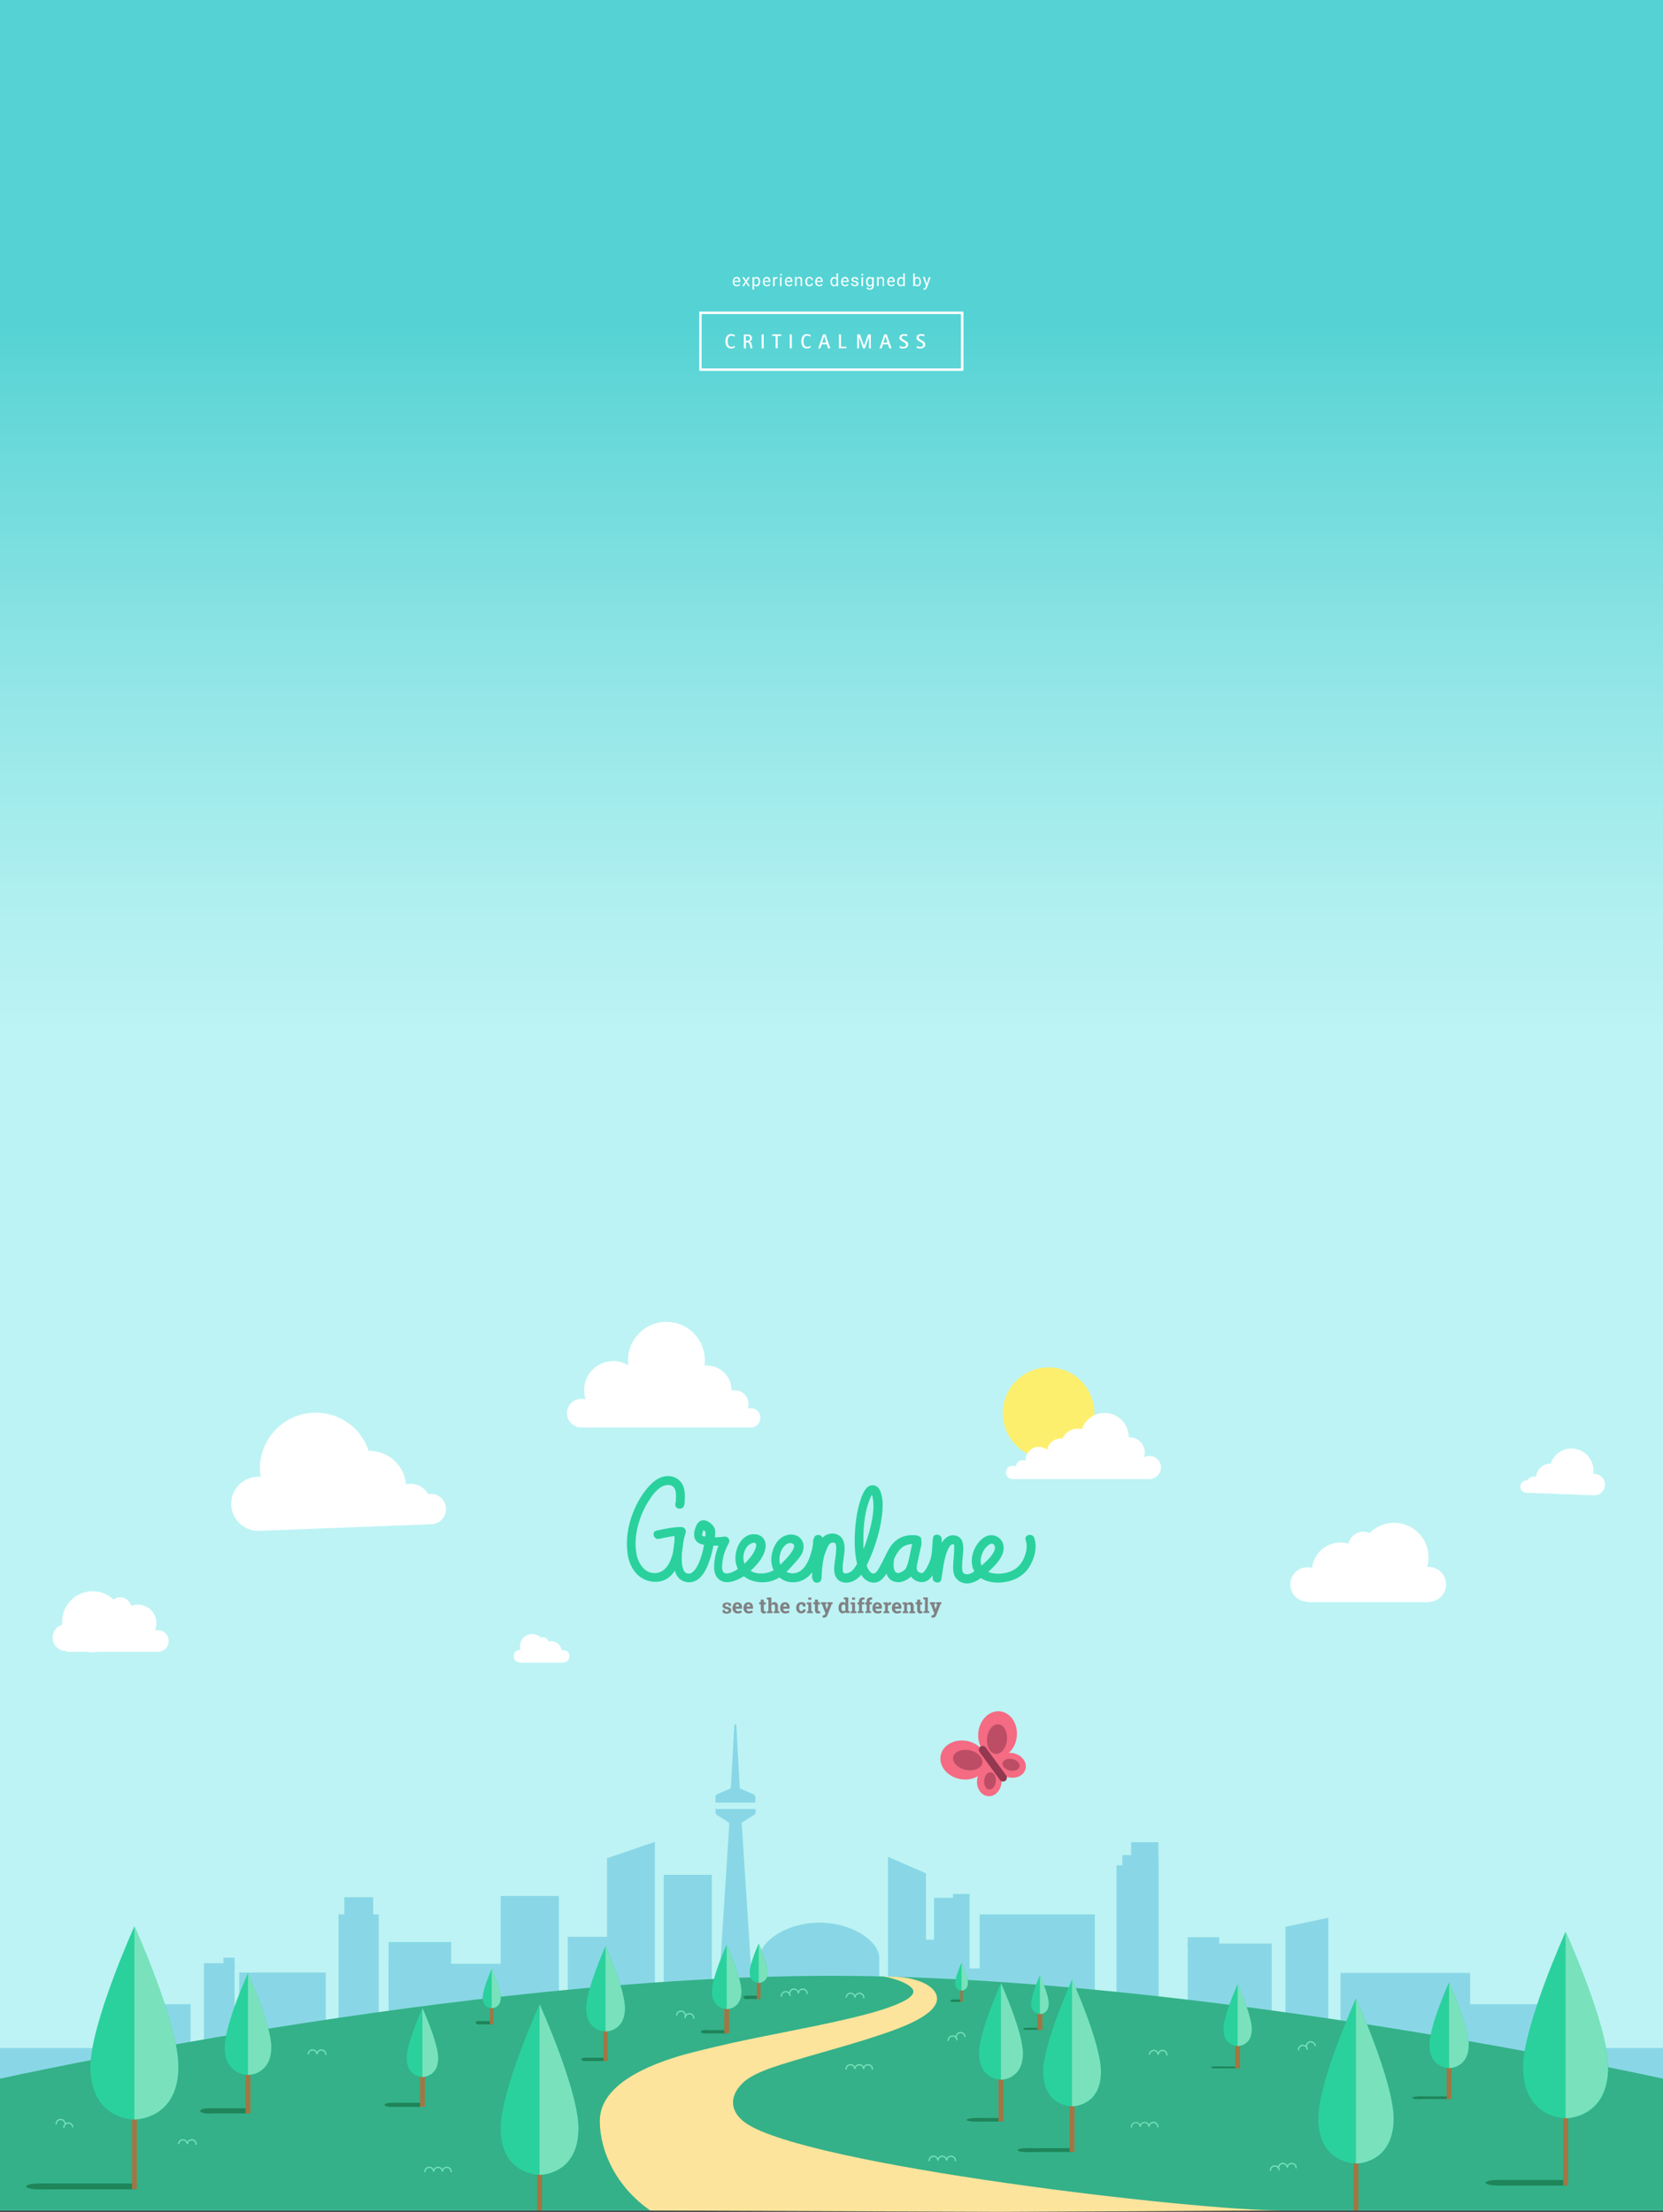 <?xml version="1.0" encoding="utf-8"?>
<!-- Generator: Adobe Illustrator 18.1.1, SVG Export Plug-In . SVG Version: 6.00 Build 0)  -->
<svg version="1.1" xmlns="http://www.w3.org/2000/svg" xmlns:xlink="http://www.w3.org/1999/xlink" x="0px" y="0px"
	 viewBox="0 0 1366 1817.2" style="enable-background:new 0 0 1366 1817.2;" xml:space="preserve">
<rect x="0" y="0" width="1366" height="1817.2" fill="#333333" stroke="none"/>
<style type="text/css">
	.st0{fill:url(#SVGID_1_);}
	.st1{fill:#89D7E6;}
	.st2{fill:#34B188;}
	.st3{fill:#FDE49C;}
	.st4{fill:#FDEF6E;}
	.st5{fill:#1E845A;}
	.st6{fill:#A17644;}
	.st7{fill:#2AD19D;}
	.st8{fill:#79E2BC;}
	.st9{fill:#808184;}
	.st10{fill:#F46B83;}
	.st11{fill:#BC4D65;}
	.st12{fill:#933850;}
	.st13{fill:#FFFFFF;}
</style>
<g id="Layer_1">
	<linearGradient id="SVGID_1_" gradientUnits="userSpaceOnUse" x1="683" y1="267.365" x2="683" y2="856.76">
		<stop  offset="0" style="stop-color:#55D3D4"/>
		<stop  offset="0.112" style="stop-color:#64D7D8"/>
		<stop  offset="0.516" style="stop-color:#94E6E7"/>
		<stop  offset="0.825" style="stop-color:#B2F0F1"/>
		<stop  offset="1" style="stop-color:#BDF3F4"/>
	</linearGradient>
	<polygon class="st0" points="0,0 0,1049.1 0,1064 0,1816.1 1366,1816.1 1366,1064 1366,1049.1 1366,0 	"/>
	<g>
		<rect x="411.3" y="1557.7" class="st1" width="47.8" height="92.9"/>
	</g>
	<g>
		<rect x="319.2" y="1613.4" class="st1" width="113.2" height="46.9"/>
	</g>
	<g>
		<rect x="319.2" y="1595.5" class="st1" width="51.4" height="46.9"/>
	</g>
	<g>
		<rect x="278.1" y="1572.8" class="st1" width="33" height="91"/>
	</g>
	<g>
		<rect x="282.8" y="1558.7" class="st1" width="23.7" height="91"/>
	</g>
	<g>
		<rect x="196.5" y="1620.6" class="st1" width="71.1" height="63.1"/>
	</g>
	<g>
		<rect x="167.5" y="1612.9" class="st1" width="25.2" height="77.6"/>
	</g>
	<g>
		<rect x="183.5" y="1608.4" class="st1" width="9.2" height="9.9"/>
	</g>
	<g>
		<rect x="100.8" y="1646.6" class="st1" width="55.8" height="65.9"/>
	</g>
	<g>
		<rect x="-0.9" y="1682.6" class="st1" width="112.8" height="84"/>
	</g>
	<g>
		<rect x="1253.2" y="1682.6" class="st1" width="112.8" height="84"/>
	</g>
	<g>
		<line class="st1" x1="156.6" y1="1645.6" x2="156.6" y2="1711.5"/>
	</g>
	<g>
		<rect x="917.1" y="1532.5" class="st1" width="34.5" height="117.3"/>
	</g>
	<g>
		<rect x="921.9" y="1524.1" class="st1" width="29.7" height="117.3"/>
	</g>
	<g>
		<rect x="929.1" y="1513.5" class="st1" width="22.4" height="117.3"/>
	</g>
	<g>
		<rect x="975.6" y="1596.8" class="st1" width="69" height="75.1"/>
	</g>
	<g>
		<polygon class="st1" points="1091.1,1673.5 1055.9,1673.5 1055.9,1583 1091.1,1575.6 		"/>
	</g>
	<g>
		<rect x="1101.1" y="1620.9" class="st1" width="106.5" height="73.2"/>
	</g>
	<g>
		<rect x="1193.7" y="1646.6" class="st1" width="78.8" height="53.6"/>
	</g>
	<g>
		<g>
			<path class="st1" d="M587.8,1481h32.7c0-2.4,0-4.4,0-4.4s0.1-1.5-1.3-2.3c-1.1-0.6-7.7-3.4-10.4-4.5c-0.7-0.3-0.7-0.3-0.9-0.6
				c-0.2-0.3-0.3-0.9-0.3-0.9l-2.7-50.2c0,0-0.1-1.5-0.9-1.5c-0.8,0-0.9,1.5-0.9,1.5l-2.7,49.7c0,0-0.1,0.8-0.2,1.1
				c-0.2,0.3-0.3,0.5-1,0.8c-2.7,1.1-9.2,3.9-10.3,4.5c-1.4,0.8-1.3,2.3-1.3,2.3S587.8,1478.5,587.8,1481z"/>
		</g>
		<g>
			<path class="st1" d="M587.8,1486.4c0,1.5,0,2.7,0,3c0,1.3,1.2,1.8,1.2,1.8l9.3,6c0,0,0.5,0.3,0.6,0.7c0.1,0.4,0.1,1,0.1,1
				l-10,156.5l15.2-1l15.2,1l-10.1-156.9c0,0-0.1-0.5,0.1-0.8c0.2-0.4,0.4-0.5,0.4-0.5l9.6-6.2c0,0,1.2-0.5,1.2-1.8c0-0.4,0-1.5,0-3
				H587.8z"/>
		</g>
	</g>
	<g>
		<rect x="545.2" y="1540.3" class="st1" width="39.5" height="101.9"/>
	</g>
	<g>
		<polygon class="st1" points="899.3,1660.3 804.7,1643.6 804.7,1572.8 899.3,1572.8 		"/>
	</g>
	<g>
		<rect x="466.4" y="1591.2" class="st1" width="40.3" height="77.3"/>
	</g>
	<g>
		<polygon class="st1" points="537.9,1655.7 498.6,1655.7 498.6,1526.7 537.9,1513.2 		"/>
	</g>
	<g>
		<polygon class="st1" points="760.6,1539.1 729.4,1525.5 729.4,1630.7 760.6,1630.7 		"/>
	</g>
	<g>
		<polygon class="st1" points="782.8,1556 782.8,1559.2 767.2,1559.2 767.2,1639.6 796.4,1639.6 796.4,1578.5 796.4,1559.2 
			796.4,1556 		"/>
	</g>
	<g>
		<path class="st1" d="M673.1,1579.6c-27.1,0-49,15.4-49,28.8v28.8h98.1v-28.8C722.1,1595,700.2,1579.6,673.1,1579.6z"/>
	</g>
	<g>
		<rect x="751.2" y="1593.6" class="st1" width="40.3" height="74.9"/>
	</g>
	<g>
		<rect x="786.3" y="1617.2" class="st1" width="40.3" height="22.4"/>
	</g>
	<g>
		<path class="st2" d="M1366,1816.1H0v-108.3c0,0,379.6-84.5,682.8-84.5s683.2,84.5,683.2,84.5V1816.1z"/>
	</g>
	<g>
		<path class="st3" d="M822.2,1817.2l231.9-1.1c-72.1,0.3-391.1-37.1-441.3-71.7c-12.5-8.6-14.9-21.2-2.7-33.1
			c7.6-7.3,21.8-12,31.5-15.1c29.8-9.4,63.5-17.6,92.8-28.4c12-4.4,39.7-15.5,34.7-29c-4.1-11-24.1-13.7-24.1-13.7s-3.6-0.7-8.1-1
			c-4-0.2-8.6-0.2-12.6-0.3c6,0.2,22.4,5.1,25.5,10.7c6.2,11.2-50.4,23.4-56.3,24.8c-33.6,7.8-71.5,14.1-105,22.1
			c-6.4,1.5-12.9,3.1-19.3,4.7c-27.2,6.9-76.5,23.3-76.5,56.3c0,26.2,14.6,55.2,41.5,73.7L822.2,1817.2z"/>
	</g>
	<g>
		<circle class="st4" cx="861.3" cy="1161" r="37.6"/>
	</g>
	<g>
		<rect x="802.6" y="1740.1" class="st5" width="20.8" height="2.9"/>
	</g>
	<g>
		<ellipse class="st5" cx="802" cy="1741.6" rx="8" ry="1.5"/>
	</g>
	<g>
		<rect x="782.9" y="1642.8" class="st5" width="7.5" height="1.9"/>
	</g>
	<g>
		<ellipse class="st5" cx="782.7" cy="1643.8" rx="2.1" ry="1"/>
	</g>
	<g>
		<rect x="843.8" y="1665.9" class="st5" width="11.1" height="1.8"/>
	</g>
	<g>
		<ellipse class="st5" cx="843.5" cy="1666.9" rx="3.1" ry="0.9"/>
	</g>
	<g>
		<g>
			<rect x="788.8" y="1618.9" class="st6" width="2" height="25.8"/>
		</g>
		<g>
			<path class="st7" d="M789.8,1635.4c0,0-5.2,0.1-5.2-6.3c0-5.1,5.2-16.6,5.2-16.6s5.2,11.5,5.2,16.6
				C795,1635.4,789.8,1635.4,789.8,1635.4z"/>
		</g>
		<g>
			<path class="st8" d="M789.8,1612.5v22.9c0,0,5.2,0.1,5.2-6.3C795,1624,789.8,1612.5,789.8,1612.5z"/>
		</g>
	</g>
	<g>
		<g>
			<rect x="613.7" y="1639.6" class="st5" width="10.5" height="2.7"/>
		</g>
		<g>
			<ellipse class="st5" cx="613.5" cy="1641" rx="2.9" ry="1.4"/>
		</g>
		<g>
			<g>
				<rect x="621.7" y="1605.9" class="st6" width="3" height="36.4"/>
			</g>
			<g>
				<path class="st7" d="M623.2,1629.1c0,0-7.4,0.1-7.4-8.8c0-7.2,7.4-23.5,7.4-23.5s7.4,16.3,7.4,23.5
					C630.5,1629.1,623.2,1629.1,623.2,1629.1z"/>
			</g>
			<g>
				<path class="st8" d="M623.2,1596.8v32.3c0,0,7.4,0.1,7.4-8.8C630.5,1613,623.2,1596.8,623.2,1596.8z"/>
			</g>
		</g>
	</g>
	<g>
		<rect x="393.6" y="1660.5" class="st5" width="9.4" height="2.7"/>
	</g>
	<g>
		<ellipse class="st5" cx="393.6" cy="1661.8" rx="2.9" ry="1.4"/>
	</g>
	<g>
		<g>
			<rect x="402.4" y="1626.8" class="st6" width="3" height="36.4"/>
		</g>
		<g>
			<path class="st7" d="M403.9,1649.9c0,0-7.4,0.1-7.4-8.8c0-7.2,7.4-23.5,7.4-23.5s7.4,16.3,7.4,23.5
				C411.3,1650,403.9,1649.9,403.9,1649.9z"/>
		</g>
		<g>
			<path class="st8" d="M403.9,1617.6v32.3c0,0,7.4,0.1,7.4-8.8C411.3,1633.9,403.9,1617.6,403.9,1617.6z"/>
		</g>
	</g>
	<g>
		<rect x="579" y="1667.9" class="st5" width="17.8" height="2.7"/>
	</g>
	<g>
		<g>
			<rect x="594.9" y="1612.5" class="st6" width="4" height="58"/>
		</g>
		<g>
			<path class="st7" d="M596.9,1650.6c0,0-12.1,0.1-12.1-14.5c0-11.8,12.1-38.5,12.1-38.5s12.1,26.7,12.1,38.5
				C608.9,1650.7,596.9,1650.6,596.9,1650.6z"/>
		</g>
		<g>
			<path class="st8" d="M596.9,1597.6v53c0,0,12.1,0.1,12.1-14.5C608.9,1624.3,596.9,1597.6,596.9,1597.6z"/>
		</g>
	</g>
	<g>
		<ellipse class="st5" cx="579" cy="1669.2" rx="3.4" ry="1.4"/>
	</g>
	<g>
		<rect x="481.3" y="1690.6" class="st5" width="17.8" height="2.7"/>
	</g>
	<g>
		<ellipse class="st5" cx="480.9" cy="1692" rx="3.4" ry="1.4"/>
	</g>
	<g>
		<rect x="171.3" y="1732.1" class="st5" width="32.3" height="4.2"/>
	</g>
	<g>
		<g>
			<rect x="201.7" y="1644.6" class="st6" width="4" height="91.8"/>
		</g>
		<g>
			<path class="st7" d="M203.7,1704.8c0,0-19.1,0.2-19.1-22.9c0-18.7,19.1-60.9,19.1-60.9s19.1,42.2,19.1,60.9
				C222.7,1704.9,203.7,1704.8,203.7,1704.8z"/>
		</g>
		<g>
			<path class="st8" d="M203.7,1620.9v83.8c0,0,19.1,0.2,19.1-22.9C222.7,1663.1,203.7,1620.9,203.7,1620.9z"/>
		</g>
	</g>
	<g>
		<ellipse class="st5" cx="170.6" cy="1734.3" rx="6.1" ry="2.1"/>
	</g>
	<g>
		<g>
			<rect x="495.7" y="1653.8" class="st6" width="3.4" height="39.5"/>
		</g>
		<g>
			<path class="st7" d="M497.4,1669c0,0-15.9,0.2-15.9-19.2c0-15.6,15.9-50.9,15.9-50.9s15.9,35.2,15.9,50.9
				C513.4,1669.2,497.4,1669,497.4,1669z"/>
		</g>
		<g>
			<path class="st8" d="M497.4,1599v70c0,0,15.9,0.2,15.9-19.2C513.4,1634.3,497.4,1599,497.4,1599z"/>
		</g>
	</g>
	<g>
		<g>
			<rect x="820.2" y="1691.3" class="st6" width="4" height="51.6"/>
		</g>
		<g>
			<path class="st7" d="M822.2,1708.6c0,0-18,0.2-18-21.7c0-17.7,18-57.5,18-57.5s18,39.8,18,57.5
				C840.2,1708.8,822.2,1708.6,822.2,1708.6z"/>
		</g>
		<g>
			<path class="st8" d="M822.2,1629.4v79.2c0,0,18,0.2,18-21.7C840.2,1669.3,822.2,1629.4,822.2,1629.4z"/>
		</g>
	</g>
	<g>
		<rect x="322" y="1727.6" class="st5" width="25" height="3.4"/>
	</g>
	<g>
		<ellipse class="st5" cx="321.6" cy="1729.3" rx="5.7" ry="1.7"/>
	</g>
	<g>
		<g>
			<rect x="345" y="1694.1" class="st6" width="4" height="36.9"/>
		</g>
		<g>
			<path class="st7" d="M347,1706.4c0,0-12.9,0.1-12.9-15.5c0-12.6,12.9-41.1,12.9-41.1s12.9,28.4,12.9,41.1
				C359.9,1706.5,347,1706.4,347,1706.4z"/>
		</g>
		<g>
			<path class="st8" d="M347,1649.9v56.5c0,0,12.9,0.1,12.9-15.5C359.9,1678.4,347,1649.9,347,1649.9z"/>
		</g>
	</g>
	<g>
		<g>
			<rect x="852.2" y="1631.9" class="st6" width="4" height="35.9"/>
		</g>
		<g>
			<path class="st7" d="M854.2,1654.7c0,0-7.2,0.1-7.2-8.7c0-7.1,7.2-23.1,7.2-23.1s7.2,16,7.2,23.1
				C861.4,1654.8,854.2,1654.7,854.2,1654.7z"/>
		</g>
		<g>
			<path class="st8" d="M854.2,1622.9v31.8c0,0,7.2,0.1,7.2-8.7C861.4,1638.9,854.2,1622.9,854.2,1622.9z"/>
		</g>
	</g>
	<g>
		<g>
			<rect x="843.4" y="1764.9" class="st5" width="38.2" height="3.1"/>
		</g>
		<g>
			<path class="st5" d="M863.3,1766.5c0,0.9-16.6,1.6-20.4,1.6c-3.8,0-6.9-0.7-6.9-1.6c0-0.9,3.1-1.6,6.9-1.6
				C846.7,1764.9,863.3,1765.6,863.3,1766.5z"/>
		</g>
		<g>
			<g>
				<rect x="878.6" y="1707.8" class="st6" width="4" height="60.2"/>
			</g>
			<g>
				<path class="st7" d="M880.6,1730.5c0,0-23.7,0.2-23.7-28.5c0-23.2,23.7-75.6,23.7-75.6s23.7,52.4,23.7,75.6
					C904.3,1730.8,880.6,1730.5,880.6,1730.5z"/>
			</g>
			<g>
				<path class="st8" d="M880.6,1626.4v104.1c0,0,23.7,0.2,23.7-28.5C904.3,1678.8,880.6,1626.4,880.6,1626.4z"/>
			</g>
		</g>
	</g>
	<g>
		<rect x="1111.8" y="1745.9" class="st6" width="4" height="70.2"/>
	</g>
	<g>
		<path class="st7" d="M1113.8,1777.5c0,0-30.9,0.3-30.9-37.1c0-30.3,30.9-98.6,30.9-98.6s30.9,68.3,30.9,98.6
			C1144.6,1777.8,1113.8,1777.5,1113.8,1777.5z"/>
	</g>
	<g>
		<path class="st8" d="M1113.8,1641.8v135.7c0,0,30.9,0.3,30.9-37.1C1144.6,1710.1,1113.8,1641.8,1113.8,1641.8z"/>
	</g>
	<g>
		<g>
			<rect x="1231.1" y="1791" class="st5" width="56.3" height="4.6"/>
		</g>
		<g>
			<path class="st5" d="M1260.4,1793.3c0,1.3-24.4,2.3-30,2.3s-10.1-1-10.1-2.3s4.5-2.3,10.1-2.3S1260.4,1792,1260.4,1793.3z"/>
		</g>
		<g>
			<g>
				<rect x="1284" y="1706.9" class="st6" width="4" height="88.6"/>
			</g>
			<g>
				<path class="st7" d="M1286,1740.3c0,0-34.9,0.3-34.9-41.9c0-34.2,34.9-111.3,34.9-111.3s34.9,77.1,34.9,111.3
					C1320.8,1740.6,1286,1740.3,1286,1740.3z"/>
			</g>
			<g>
				<path class="st8" d="M1286,1587.1v153.2c0,0,34.9,0.3,34.9-41.9C1320.8,1664.2,1286,1587.1,1286,1587.1z"/>
			</g>
		</g>
	</g>
	<g>
		<rect x="32.8" y="1793.9" class="st5" width="79.1" height="4.8"/>
	</g>
	<g>
		<path class="st5" d="M63.1,1796.3c0,1.3-25.3,2.4-31.1,2.4s-10.5-1.1-10.5-2.4s4.7-2.4,10.5-2.4S63.1,1794.9,63.1,1796.3z"/>
	</g>
	<g>
		<g>
			<rect x="108.4" y="1706.7" class="st6" width="4" height="91.9"/>
		</g>
		<g>
			<path class="st7" d="M110.4,1741.4c0,0-36.1,0.3-36.1-43.4c0-35.4,36.1-115.4,36.1-115.4s36.1,79.9,36.1,115.4
				C146.5,1741.7,110.4,1741.4,110.4,1741.4z"/>
		</g>
		<g>
			<path class="st8" d="M110.4,1582.5v158.8c0,0,36.1,0.3,36.1-43.4C146.5,1662.5,110.4,1582.5,110.4,1582.5z"/>
		</g>
	</g>
	<g>
		<g>
			<rect x="1165.1" y="1722.4" class="st5" width="25.9" height="2.1"/>
		</g>
		<g>
			<path class="st5" d="M1178.6,1723.5c0,0.6-11.3,1.1-13.8,1.1c-2.6,0-4.7-0.5-4.7-1.1s2.1-1.1,4.7-1.1
				C1167.3,1722.4,1178.6,1722.9,1178.6,1723.5z"/>
		</g>
		<g>
			<g>
				<rect x="1188.3" y="1683.7" class="st6" width="4" height="40.9"/>
			</g>
			<g>
				<path class="st7" d="M1190.3,1699.1c0,0-16.1,0.2-16.1-19.3c0-15.8,16.1-51.3,16.1-51.3s16.1,35.5,16.1,51.3
					C1206.4,1699.3,1190.3,1699.1,1190.3,1699.1z"/>
			</g>
			<g>
				<path class="st8" d="M1190.3,1628.5v70.6c0,0,16.1,0.2,16.1-19.3C1206.4,1664,1190.3,1628.5,1190.3,1628.5z"/>
			</g>
		</g>
	</g>
	<g>
		<g>
			<rect x="998.4" y="1697.8" class="st5" width="18.7" height="1.5"/>
		</g>
		<g>
			<path class="st5" d="M1008.1,1698.5c0,0.4-8.1,0.8-10,0.8s-3.4-0.3-3.4-0.8s1.5-0.8,3.4-0.8S1008.1,1698.1,1008.1,1698.5z"/>
		</g>
		<g>
			<g>
				<rect x="1014.6" y="1669.9" class="st6" width="4" height="29.4"/>
			</g>
			<g>
				<path class="st7" d="M1016.6,1681c0,0-11.6,0.1-11.6-13.9c0-11.4,11.6-37,11.6-37s11.6,25.6,11.6,37
					C1028.2,1681.1,1016.6,1681,1016.6,1681z"/>
			</g>
			<g>
				<path class="st8" d="M1016.6,1630.1v50.9c0,0,11.6,0.1,11.6-13.9C1028.2,1655.7,1016.6,1630.1,1016.6,1630.1z"/>
			</g>
		</g>
	</g>
	<g>
		<g>
			<path class="st9" d="M600.3,1319.5h-1.6l-0.3-1.1c-0.2-0.1-0.4-0.2-0.6-0.3s-0.5-0.1-0.8-0.1c-0.4,0-0.8,0.1-1,0.3
				s-0.4,0.4-0.4,0.7c0,0.3,0.1,0.5,0.4,0.7c0.2,0.2,0.7,0.3,1.4,0.5c1.1,0.2,1.9,0.5,2.5,1c0.5,0.4,0.8,1,0.8,1.8
				c0,0.8-0.3,1.5-1,2c-0.7,0.5-1.6,0.8-2.7,0.8c-0.7,0-1.3-0.1-1.9-0.3c-0.6-0.2-1.1-0.5-1.5-0.9l0-2h1.7l0.3,1.2
				c0.1,0.1,0.3,0.2,0.6,0.3c0.2,0.1,0.5,0.1,0.8,0.1c0.5,0,0.9-0.1,1.1-0.3c0.3-0.2,0.4-0.4,0.4-0.7c0-0.3-0.1-0.5-0.4-0.7
				c-0.3-0.2-0.7-0.4-1.4-0.5c-1.1-0.2-1.8-0.5-2.4-1c-0.5-0.4-0.8-1-0.8-1.7c0-0.7,0.3-1.4,0.9-1.9c0.6-0.5,1.5-0.8,2.6-0.8
				c0.7,0,1.4,0.1,2,0.3s1.1,0.4,1.5,0.7L600.3,1319.5z"/>
		</g>
		<g>
			<path class="st9" d="M606,1325.6c-1.3,0-2.3-0.4-3.1-1.2c-0.8-0.8-1.2-1.9-1.2-3.1v-0.3c0-1.3,0.4-2.4,1.1-3.3
				c0.7-0.9,1.7-1.3,2.9-1.3c1.2,0,2.1,0.4,2.8,1.1c0.7,0.7,1,1.7,1,2.9v1.3h-5.3l0,0c0,0.6,0.2,1.1,0.6,1.5s0.8,0.6,1.4,0.6
				c0.5,0,1-0.1,1.3-0.2c0.4-0.1,0.7-0.3,1.2-0.5l0.7,1.5c-0.4,0.3-0.8,0.5-1.4,0.7C607.3,1325.5,606.7,1325.6,606,1325.6z
				 M605.7,1318.1c-0.4,0-0.8,0.2-1.1,0.5s-0.4,0.8-0.5,1.3l0,0h3v-0.2c0-0.5-0.1-0.9-0.4-1.2S606.2,1318.1,605.7,1318.1z"/>
		</g>
		<g>
			<path class="st9" d="M615,1325.6c-1.3,0-2.3-0.4-3.1-1.2c-0.8-0.8-1.2-1.9-1.2-3.1v-0.3c0-1.3,0.4-2.4,1.1-3.3
				c0.7-0.9,1.7-1.3,2.9-1.3c1.2,0,2.1,0.4,2.8,1.1c0.7,0.7,1,1.7,1,2.9v1.3h-5.3l0,0c0,0.6,0.2,1.1,0.6,1.5s0.8,0.6,1.4,0.6
				c0.5,0,1-0.1,1.3-0.2s0.7-0.3,1.2-0.5l0.7,1.5c-0.4,0.3-0.8,0.5-1.4,0.7S615.7,1325.6,615,1325.6z M614.8,1318.1
				c-0.4,0-0.8,0.2-1.1,0.5s-0.4,0.8-0.5,1.3l0,0h3v-0.2c0-0.5-0.1-0.9-0.4-1.2S615.2,1318.1,614.8,1318.1z"/>
		</g>
		<g>
			<path class="st9" d="M627.4,1314.3v2.2h1.6v1.7h-1.6v4.6c0,0.3,0.1,0.6,0.2,0.7c0.1,0.1,0.3,0.2,0.6,0.2c0.2,0,0.3,0,0.4,0
				s0.3,0,0.4-0.1l0.2,1.7c-0.3,0.1-0.5,0.1-0.8,0.2c-0.3,0-0.5,0.1-0.9,0.1c-0.8,0-1.5-0.2-1.9-0.7c-0.4-0.5-0.7-1.2-0.7-2.2v-4.6
				h-1.3v-1.7h1.3v-2.2H627.4z"/>
		</g>
		<g>
			<path class="st9" d="M630,1323.9l1.2-0.2v-9.5l-1.3-0.2v-1.5h3.7v5.1c0.3-0.4,0.6-0.7,1-1s0.9-0.3,1.4-0.3c0.9,0,1.7,0.3,2.2,0.9
				c0.5,0.6,0.8,1.6,0.8,2.9v3.6l1.2,0.2v1.4h-4.6v-1.4l1-0.2v-3.6c0-0.7-0.1-1.2-0.4-1.5s-0.6-0.4-1.1-0.4c-0.3,0-0.6,0.1-0.9,0.2
				c-0.3,0.1-0.5,0.3-0.6,0.5v4.8l1,0.2v1.4H630V1323.9z"/>
		</g>
		<g>
			<path class="st9" d="M645.1,1325.6c-1.3,0-2.3-0.4-3.1-1.2c-0.8-0.8-1.2-1.9-1.2-3.1v-0.3c0-1.3,0.4-2.4,1.1-3.3
				c0.7-0.9,1.7-1.3,2.9-1.3c1.2,0,2.1,0.4,2.8,1.1c0.7,0.7,1,1.7,1,2.9v1.3h-5.3l0,0c0,0.6,0.2,1.1,0.6,1.5s0.8,0.6,1.4,0.6
				c0.5,0,1-0.1,1.3-0.2s0.7-0.3,1.2-0.5l0.7,1.5c-0.4,0.3-0.8,0.5-1.4,0.7S645.8,1325.6,645.1,1325.6z M644.9,1318.1
				c-0.4,0-0.8,0.2-1.1,0.5s-0.4,0.8-0.5,1.3l0,0h3v-0.2c0-0.5-0.1-0.9-0.4-1.2S645.4,1318.1,644.9,1318.1z"/>
		</g>
		<g>
			<path class="st9" d="M658.2,1323.7c0.4,0,0.8-0.1,1-0.4c0.3-0.3,0.4-0.6,0.4-1h2.2l0,0c0,0.9-0.3,1.7-1,2.3
				c-0.7,0.6-1.6,0.9-2.6,0.9c-1.3,0-2.4-0.4-3.1-1.3c-0.7-0.8-1.1-1.9-1.1-3.2v-0.2c0-1.3,0.4-2.4,1.1-3.2c0.7-0.8,1.8-1.3,3.2-1.3
				c0.7,0,1.4,0.1,1.9,0.3c0.6,0.2,1,0.5,1.4,0.9l0,2.4h-2l-0.4-1.4c-0.1-0.1-0.3-0.2-0.4-0.3c-0.2-0.1-0.4-0.1-0.6-0.1
				c-0.7,0-1.2,0.2-1.4,0.7c-0.3,0.5-0.4,1.1-0.4,1.9v0.2c0,0.8,0.1,1.4,0.4,1.9S657.5,1323.7,658.2,1323.7z"/>
		</g>
		<g>
			<path class="st9" d="M662.8,1323.9l1.2-0.2v-5.5l-1.3-0.2v-1.5h3.7v7.2l1.2,0.2v1.4h-4.7V1323.9z M666.4,1314.3H664v-1.8h2.4
				V1314.3z"/>
		</g>
		<g>
			<path class="st9" d="M671.9,1314.3v2.2h1.6v1.7h-1.6v4.6c0,0.3,0.1,0.6,0.2,0.7c0.1,0.1,0.3,0.2,0.6,0.2c0.2,0,0.3,0,0.4,0
				s0.3,0,0.4-0.1l0.2,1.7c-0.3,0.1-0.5,0.1-0.8,0.2c-0.3,0-0.5,0.1-0.9,0.1c-0.8,0-1.5-0.2-1.9-0.7c-0.4-0.5-0.7-1.2-0.7-2.2v-4.6
				h-1.3v-1.7h1.3v-2.2H671.9z"/>
		</g>
		<g>
			<path class="st9" d="M683.9,1317.9l-0.8,0.1l-3.3,8.7c-0.3,0.6-0.6,1.2-1,1.6c-0.4,0.4-1.1,0.7-2,0.7c-0.2,0-0.4,0-0.6,0
				s-0.4-0.1-0.6-0.1l0.3-1.8c0.1,0,0.2,0,0.2,0c0.1,0,0.2,0,0.2,0c0.4,0,0.7-0.1,0.9-0.3c0.2-0.2,0.4-0.4,0.5-0.7l0.3-0.7l-2.8-7.4
				l-0.8-0.1v-1.5h4.4v1.5l-1,0.2l1.2,3.6l0.1,0.6l0,0l1.4-4.2l-1-0.2v-1.5h4.4V1317.9z"/>
		</g>
		<g>
			<path class="st9" d="M694.6,1324.3c-0.3,0.4-0.6,0.7-1,0.9c-0.4,0.2-0.8,0.3-1.3,0.3c-1.1,0-2-0.4-2.6-1.2s-0.9-1.9-0.9-3.2v-0.2
				c0-1.4,0.3-2.5,0.9-3.4c0.6-0.9,1.5-1.3,2.6-1.3c0.4,0,0.8,0.1,1.2,0.3c0.4,0.2,0.7,0.5,0.9,0.8v-3.2l-1.3-0.2v-1.5h1.3h2.4v11.2
				l1.2,0.2v1.4h-3.2L694.6,1324.3z M691.2,1321.2c0,0.8,0.1,1.4,0.4,1.8c0.3,0.4,0.7,0.7,1.3,0.7c0.4,0,0.7-0.1,0.9-0.2
				c0.3-0.1,0.5-0.3,0.6-0.6v-3.8c-0.2-0.3-0.4-0.5-0.6-0.7s-0.6-0.2-0.9-0.2c-0.6,0-1,0.3-1.3,0.8s-0.4,1.2-0.4,2V1321.2z"/>
		</g>
		<g>
			<path class="st9" d="M698.7,1323.9l1.2-0.2v-5.5l-1.3-0.2v-1.5h3.7v7.2l1.2,0.2v1.4h-4.7V1323.9z M702.3,1314.3h-2.4v-1.8h2.4
				V1314.3z"/>
		</g>
		<g>
			<path class="st9" d="M704.4,1323.9l1.2-0.2v-5.5h-1.3v-1.7h1.3v-1c0-1,0.3-1.8,0.9-2.3c0.6-0.5,1.4-0.8,2.4-0.8
				c0.2,0,0.4,0,0.6,0c0.2,0,0.4,0.1,0.7,0.1l-0.2,1.8c-0.1,0-0.3,0-0.4-0.1s-0.3,0-0.4,0c-0.4,0-0.7,0.1-0.9,0.3s-0.3,0.5-0.3,0.9
				v1h1.8v1.7H708v5.5l1.2,0.2v1.4h-4.7V1323.9z"/>
		</g>
		<g>
			<path class="st9" d="M710.7,1323.9l1.2-0.2v-5.5h-1.3v-1.7h1.3v-1c0-1,0.3-1.8,0.9-2.3c0.6-0.5,1.4-0.8,2.4-0.8
				c0.2,0,0.4,0,0.6,0c0.2,0,0.4,0.1,0.7,0.1l-0.2,1.8c-0.1,0-0.3,0-0.4-0.1s-0.3,0-0.4,0c-0.4,0-0.7,0.1-0.9,0.3s-0.3,0.5-0.3,0.9
				v1h1.8v1.7h-1.8v5.5l1.2,0.2v1.4h-4.7V1323.9z"/>
		</g>
		<g>
			<path class="st9" d="M720.9,1325.6c-1.3,0-2.3-0.4-3.1-1.2c-0.8-0.8-1.2-1.9-1.2-3.1v-0.3c0-1.3,0.4-2.4,1.1-3.3
				c0.7-0.9,1.7-1.3,2.9-1.3c1.2,0,2.1,0.4,2.8,1.1c0.7,0.7,1,1.7,1,2.9v1.3h-5.3l0,0c0,0.6,0.2,1.1,0.6,1.5s0.8,0.6,1.4,0.6
				c0.5,0,1-0.1,1.3-0.2c0.4-0.1,0.7-0.3,1.2-0.5l0.7,1.5c-0.4,0.3-0.8,0.5-1.4,0.7C722.3,1325.5,721.6,1325.6,720.9,1325.6z
				 M720.7,1318.1c-0.4,0-0.8,0.2-1.1,0.5s-0.4,0.8-0.5,1.3l0,0h3v-0.2c0-0.5-0.1-0.9-0.4-1.2S721.2,1318.1,720.7,1318.1z"/>
		</g>
		<g>
			<path class="st9" d="M725.8,1323.9l1.2-0.2v-5.5l-1.3-0.2v-1.5h3.5l0.1,1.3c0.2-0.5,0.5-0.8,0.8-1.1s0.7-0.4,1.1-0.4
				c0.1,0,0.3,0,0.4,0c0.1,0,0.3,0,0.4,0.1l-0.3,2.2l-1,0c-0.4,0-0.6,0.1-0.9,0.2s-0.4,0.3-0.5,0.6v4.3l1.2,0.2v1.4h-4.7V1323.9z"/>
		</g>
		<g>
			<path class="st9" d="M736.9,1325.6c-1.3,0-2.3-0.4-3.1-1.2c-0.8-0.8-1.2-1.9-1.2-3.1v-0.3c0-1.3,0.4-2.4,1.1-3.3
				c0.7-0.9,1.7-1.3,2.9-1.3c1.2,0,2.1,0.4,2.8,1.1c0.7,0.7,1,1.7,1,2.9v1.3h-5.3l0,0c0,0.6,0.2,1.1,0.6,1.5s0.8,0.6,1.4,0.6
				c0.5,0,1-0.1,1.3-0.2c0.4-0.1,0.7-0.3,1.2-0.5l0.7,1.5c-0.4,0.3-0.8,0.5-1.4,0.7C738.3,1325.5,737.6,1325.6,736.9,1325.6z
				 M736.7,1318.1c-0.4,0-0.8,0.2-1.1,0.5s-0.4,0.8-0.5,1.3l0,0h3v-0.2c0-0.5-0.1-0.9-0.4-1.2S737.2,1318.1,736.7,1318.1z"/>
		</g>
		<g>
			<path class="st9" d="M741.5,1323.9l1.2-0.2v-5.5l-1.3-0.2v-1.5h3.5l0.1,1.3c0.3-0.5,0.7-0.8,1.1-1.1c0.4-0.3,0.9-0.4,1.5-0.4
				c0.9,0,1.6,0.3,2.1,0.9c0.5,0.6,0.8,1.5,0.8,2.7v3.9l1.2,0.2v1.4H747v-1.4l1-0.2v-3.9c0-0.6-0.1-1-0.4-1.3
				c-0.2-0.3-0.6-0.4-1.1-0.4c-0.3,0-0.6,0.1-0.9,0.2c-0.3,0.1-0.5,0.3-0.6,0.5v4.8l1,0.2v1.4h-4.5V1323.9z"/>
		</g>
		<g>
			<path class="st9" d="M755.9,1314.3v2.2h1.6v1.7h-1.6v4.6c0,0.3,0.1,0.6,0.2,0.7c0.1,0.1,0.3,0.2,0.6,0.2c0.2,0,0.3,0,0.4,0
				s0.3,0,0.4-0.1l0.2,1.7c-0.3,0.1-0.5,0.1-0.8,0.2c-0.3,0-0.6,0.1-0.9,0.1c-0.8,0-1.5-0.2-1.9-0.7c-0.4-0.5-0.7-1.2-0.7-2.2v-4.6
				h-1.3v-1.7h1.3v-2.2H755.9z"/>
		</g>
		<g>
			<path class="st9" d="M758.4,1313.9v-1.5h3.7v11.2l1.2,0.2v1.4h-4.7v-1.4l1.2-0.2v-9.5L758.4,1313.9z"/>
		</g>
		<g>
			<path class="st9" d="M773.3,1317.9l-0.8,0.1l-3.3,8.7c-0.3,0.6-0.6,1.2-1,1.6c-0.4,0.4-1.1,0.7-2,0.7c-0.2,0-0.4,0-0.6,0
				s-0.4-0.1-0.6-0.1l0.3-1.8c0.1,0,0.2,0,0.2,0c0.1,0,0.2,0,0.2,0c0.4,0,0.7-0.1,0.9-0.3s0.4-0.4,0.5-0.7l0.3-0.7l-2.8-7.4
				l-0.8-0.1v-1.5h4.4v1.5l-1,0.2l1.2,3.6l0.1,0.6l0,0l1.4-4.2l-1-0.2v-1.5h4.4V1317.9z"/>
		</g>
	</g>
	<g>
		<g>
			
				<ellipse transform="matrix(-0.103 0.995 -0.995 -0.103 2321.517 756.065)" class="st10" cx="819.8" cy="1424.8" rx="19.1" ry="15.9"/>
		</g>
		<g>
			
				<ellipse transform="matrix(-0.978 -0.207 0.207 -0.978 1266.529 3023.386)" class="st10" cx="791.7" cy="1445.3" rx="19.1" ry="15.9"/>
		</g>
		<g>
			
				<ellipse transform="matrix(-6.587160e-02 0.998 -0.998 -6.587160e-02 2326.626 748.781)" class="st10" cx="812.8" cy="1463.4" rx="12.2" ry="10.1"/>
		</g>
		<g>
			
				<ellipse transform="matrix(-0.97 -0.244 0.244 -0.97 1281.728 3060.231)" class="st10" cx="830.1" cy="1450.9" rx="12.2" ry="10.1"/>
		</g>
		<g>
			
				<rect x="804" y="1438.5" transform="matrix(0.589 0.808 -0.808 0.589 1505.624 -63.596)" class="st10" width="22.6" height="18.2"/>
		</g>
		<g>
			
				<ellipse transform="matrix(-0.103 0.995 -0.995 -0.103 2324.809 760.631)" class="st11" cx="819.4" cy="1428.6" rx="12.2" ry="8.2"/>
		</g>
		<g>
			
				<ellipse transform="matrix(0.978 0.207 -0.207 0.978 317.264 -133.327)" class="st11" cx="794.6" cy="1446.7" rx="12.2" ry="8.2"/>
		</g>
		<g>
			
				<ellipse transform="matrix(0.103 -0.995 0.995 0.103 -726.586 2121.047)" class="st11" cx="812.7" cy="1463.4" rx="7.1" ry="4.8"/>
		</g>
		<g>
			
				<ellipse transform="matrix(0.978 0.207 -0.207 0.978 318.85 -140.623)" class="st11" cx="830.2" cy="1450.6" rx="7.1" ry="4.8"/>
		</g>
		<g>
			<path class="st12" d="M825.8,1463.1L825.8,1463.1c-1.4,1-3.4,0.7-4.4-0.7l-16.8-23c-1-1.4-0.7-3.4,0.7-4.4l0,0
				c1.4-1,3.4-0.7,4.4,0.7l16.8,23C827.5,1460.1,827.2,1462.1,825.8,1463.1z"/>
		</g>
	</g>
	<g>
		<path class="st8" d="M709,1641.7l0-0.5c0-0.8-0.3-1.6-0.9-2.2c-0.6-0.6-1.4-0.9-2.2-0.9c0,0,0,0,0,0c-1.7,0-3.1,1.4-3.1,3.1l-1,0
			c0-1.7-1.4-3.1-3.1-3.1c0,0,0,0,0,0c-0.8,0-1.6,0.3-2.2,0.9c-0.6,0.6-0.9,1.4-0.9,2.2l-1,0c0-1.1,0.4-2.1,1.2-2.9
			c0.8-0.8,1.8-1.2,2.9-1.2c0,0,0,0,0,0c1.6,0,2.9,0.9,3.6,2.2c0.7-1.3,2.1-2.2,3.6-2.2c0,0,0,0,0,0c2.3,0,4.1,1.8,4.1,4.1l0,0.5
			L709,1641.7z"/>
	</g>
	<g>
		<path class="st8" d="M958,1688.7l0-0.5c0-1.7-1.4-3.1-3.1-3.1c0,0,0,0,0,0c-0.8,0-1.6,0.3-2.2,0.9c-0.6,0.6-0.9,1.4-0.9,2.2l-1,0
			c0-0.8-0.3-1.6-0.9-2.2c-0.6-0.6-1.4-0.9-2.2-0.9c0,0,0,0,0,0c-1.7,0-3.1,1.4-3.1,3.1l-1,0c0-2.3,1.8-4.1,4.1-4.1c0,0,0,0,0,0
			c1.6,0,2.9,0.9,3.6,2.2c0.2-0.3,0.4-0.7,0.7-1c0.8-0.8,1.8-1.2,2.9-1.2c0,0,0,0,0,0c2.3,0,4.1,1.8,4.1,4.1l0,0.5L958,1688.7z"/>
	</g>
	<g>
		<path class="st8" d="M160.6,1762.1l0-0.5c0-0.8-0.3-1.6-0.9-2.2c-0.6-0.6-1.4-0.9-2.2-0.9c0,0,0,0,0,0c-0.8,0-1.6,0.3-2.2,0.9
			c-0.6,0.6-0.9,1.4-0.9,2.2l-1,0c0-1.7-1.4-3.1-3.1-3.1c0,0,0,0,0,0c-0.8,0-1.6,0.3-2.2,0.9c-0.6,0.6-0.9,1.4-0.9,2.2l-1,0
			c0-1.1,0.4-2.1,1.2-2.9c0.8-0.8,1.8-1.2,2.9-1.2c0,0,0,0,0,0c1.6,0,2.9,0.9,3.6,2.2c0.2-0.3,0.4-0.7,0.7-1
			c0.8-0.8,1.8-1.2,2.9-1.2c0,0,0,0,0,0c1.1,0,2.1,0.4,2.9,1.2c0.8,0.8,1.2,1.8,1.2,2.9l0,0.5L160.6,1762.1z"/>
	</g>
	<g>
		<path class="st8" d="M267.1,1688.3l0-0.5c0-1.7-1.4-3.1-3.1-3.1c0,0,0,0,0,0c-1.7,0-3.1,1.4-3.1,3.1l-1,0c0-0.8-0.3-1.6-0.9-2.2
			c-0.6-0.6-1.4-0.9-2.2-0.9c0,0,0,0,0,0c-0.8,0-1.6,0.3-2.2,0.9c-0.6,0.6-0.9,1.4-0.9,2.2l-1,0c0-1.1,0.4-2.1,1.2-2.9
			c0.8-0.8,1.8-1.2,2.9-1.2c0,0,0,0,0,0c1.1,0,2.1,0.4,2.9,1.2c0.3,0.3,0.5,0.6,0.7,1c0.7-1.3,2.1-2.2,3.6-2.2c0,0,0,0,0,0
			c2.3,0,4.1,1.8,4.1,4.1l0,0.5L267.1,1688.3z"/>
	</g>
	<g>
		<path class="st8" d="M762.7,1775.6l0-0.5c0-2.3,1.8-4.1,4.1-4.1c0,0,0,0,0,0c1.6,0,2.9,0.9,3.6,2.2c0.7-1.3,2.1-2.2,3.6-2.2
			c0,0,0,0,0,0c1.6,0,2.9,0.9,3.6,2.2c0.2-0.3,0.4-0.7,0.7-1c0.8-0.8,1.8-1.2,2.9-1.2c0,0,0,0,0,0c1.1,0,2.1,0.4,2.9,1.2
			c0.8,0.8,1.2,1.8,1.2,2.9l0,0.5l-1,0l0-0.5c0-0.8-0.3-1.6-0.9-2.2c-0.6-0.6-1.4-0.9-2.2-0.9c0,0,0,0,0,0c-0.8,0-1.6,0.3-2.2,0.9
			c-0.6,0.6-0.9,1.4-0.9,2.2l-1,0c0-1.7-1.4-3.1-3.1-3.1c0,0,0,0,0,0c-1.7,0-3.1,1.4-3.1,3.1l-1,0c0-1.7-1.4-3.1-3.1-3.1
			c0,0,0,0,0,0c-1.7,0-3.1,1.4-3.1,3.1l0,0.5L762.7,1775.6z"/>
	</g>
	<g>
		<path class="st8" d="M694.5,1700.4l0-0.5c0-1.1,0.4-2.1,1.2-2.9c0.8-0.8,1.8-1.2,2.9-1.2c0,0,0,0,0,0c1.1,0,2.1,0.4,2.9,1.2
			c0.3,0.3,0.5,0.6,0.7,1c0.7-1.3,2.1-2.2,3.6-2.2c0,0,0,0,0,0c1.6,0,2.9,0.9,3.6,2.2c0.7-1.3,2.1-2.2,3.6-2.2
			c2.3,0,4.1,1.8,4.1,4.1l0,0.5l-1,0l0-0.5c0-1.7-1.4-3.1-3.1-3.1c0,0,0,0,0,0c-0.8,0-1.6,0.3-2.2,0.9c-0.6,0.6-0.9,1.4-0.9,2.2
			l-1,0c0-1.7-1.4-3.1-3.1-3.1c0,0,0,0,0,0c-1.7,0-3.1,1.4-3.1,3.1l-1,0c0-0.8-0.3-1.6-0.9-2.2c-0.6-0.6-1.4-0.9-2.2-0.9
			c0,0,0,0,0,0c-0.8,0-1.6,0.3-2.2,0.9c-0.6,0.6-0.9,1.4-0.9,2.2l0,0.5L694.5,1700.4z"/>
	</g>
	<g>
		<path class="st8" d="M928.9,1748l0-0.5c0-1.1,0.4-2.1,1.2-2.9c0.8-0.8,1.8-1.2,2.9-1.2c0,0,0,0,0,0c1.1,0,2.1,0.4,2.9,1.2
			c0.3,0.3,0.5,0.6,0.7,0.9c0.2-0.3,0.4-0.7,0.7-1c0.8-0.8,1.8-1.2,2.9-1.2c0,0,0,0,0,0c1.1,0,2.1,0.4,2.9,1.2
			c0.3,0.3,0.5,0.6,0.7,0.9c0.2-0.3,0.4-0.7,0.7-1c0.8-0.8,1.8-1.2,2.9-1.2c0,0,0,0,0,0c2.3,0,4.1,1.9,4.1,4.1l0,0.5l-1,0l0-0.5
			c0-1.7-1.4-3.1-3.1-3.1c0,0,0,0,0,0c-0.8,0-1.6,0.3-2.2,0.9s-0.9,1.4-0.9,2.2l-1,0c0-0.8-0.3-1.6-0.9-2.2
			c-0.6-0.6-1.4-0.9-2.2-0.9c0,0,0,0,0,0c-0.8,0-1.6,0.3-2.2,0.9c-0.6,0.6-0.9,1.4-0.9,2.2l-1,0c0-0.8-0.3-1.6-0.9-2.2
			c-0.6-0.6-1.4-0.9-2.2-0.9c0,0,0,0,0,0c-0.8,0-1.6,0.3-2.2,0.9c-0.6,0.6-0.9,1.4-0.9,2.2l0,0.5L928.9,1748z"/>
	</g>
	<g>
		<path class="st8" d="M348.5,1784.7l0-0.5c0-2.3,1.8-4.1,4.1-4.1c0,0,0,0,0,0c1.1,0,2.1,0.4,2.9,1.2c0.3,0.3,0.5,0.6,0.7,1
			c0.7-1.3,2.1-2.2,3.6-2.2c0,0,0,0,0,0c1.1,0,2.1,0.4,2.9,1.2c0.3,0.3,0.5,0.6,0.7,1c0.7-1.3,2.1-2.2,3.6-2.2c0,0,0,0,0,0
			c1.1,0,2.1,0.4,2.9,1.2c0.8,0.8,1.2,1.8,1.2,2.9l0,0.5l-1,0l0-0.5c0-0.8-0.3-1.6-0.9-2.2c-0.6-0.6-1.4-0.9-2.2-0.9c0,0,0,0,0,0
			c-1.7,0-3.1,1.4-3.1,3.1l-1,0c0-0.8-0.3-1.6-0.9-2.2c-0.6-0.6-1.4-0.9-2.2-0.9c0,0,0,0,0,0c-1.7,0-3.1,1.4-3.1,3.1l-1,0
			c0-0.8-0.3-1.6-0.9-2.2c-0.6-0.6-1.4-0.9-2.2-0.9c0,0,0,0,0,0c-1.7,0-3.1,1.4-3.1,3.1l0,0.5L348.5,1784.7z"/>
	</g>
	<g>
		<path class="st8" d="M778.4,1676.8l0-0.5c0-1.1,0.4-2.1,1.2-2.9c0.8-0.8,1.8-1.2,2.9-1.2c0,0,0,0,0,0c2.3,0,4.1,1.8,4.1,4.1l-1,0
			c0-1.7-1.4-3.1-3.1-3.1c0,0,0,0,0,0c-0.8,0-1.6,0.3-2.2,0.9c-0.6,0.6-0.9,1.4-0.9,2.2l0,0.5L778.4,1676.8z"/>
	</g>
	<g>
		<path class="st8" d="M784.9,1674l0-0.5c0-1.1,0.4-2.1,1.2-2.9c0.8-0.8,1.8-1.2,2.9-1.2c0,0,0,0,0,0c2.3,0,4.1,1.8,4.1,4.1l-1,0
			c0-0.8-0.3-1.6-0.9-2.2c-0.6-0.6-1.4-0.9-2.2-0.9c-0.8,0-1.6,0.3-2.2,0.9c-0.6,0.6-0.9,1.4-0.9,2.2l0,0.5L784.9,1674z"/>
	</g>
	<g>
		<path class="st8" d="M1066.1,1684.5l0-0.5c0-2.3,1.8-4.1,4.1-4.1c0,0,0,0,0,0c1.1,0,2.1,0.4,2.9,1.2c0.8,0.8,1.2,1.8,1.2,2.9l-1,0
			c0-0.8-0.3-1.6-0.9-2.2c-0.6-0.6-1.4-0.9-2.2-0.9c0,0,0,0,0,0c-1.7,0-3.1,1.4-3.1,3.1l0,0.5L1066.1,1684.5z"/>
	</g>
	<g>
		<path class="st8" d="M1072.6,1681.6l0-0.5c0-2.3,1.8-4.1,4.1-4.1c0,0,0,0,0,0c2.3,0,4.1,1.9,4.1,4.1l-1,0c0-1.7-1.4-3.1-3.1-3.1
			c0,0,0,0,0,0c-1.7,0-3.1,1.4-3.1,3.1l0,0.5L1072.6,1681.6z"/>
	</g>
	<g>
		<path class="st8" d="M570.4,1658.5l-1,0l0-0.5c0-1.7-1.4-3.1-3.1-3.1c0,0,0,0,0,0c-1.7,0-3.1,1.4-3.1,3.1l-1,0
			c0-2.3,1.9-4.1,4.1-4.1c0,0,0,0,0,0c2.3,0,4.1,1.9,4.1,4.1L570.4,1658.5z"/>
	</g>
	<g>
		<path class="st8" d="M563.5,1656.4l-1,0l0-0.5c0-1.7-1.4-3.1-3.1-3.1c0,0,0,0,0,0c-1.7,0-3.1,1.4-3.1,3.1l-1,0
			c0-2.3,1.9-4.1,4.1-4.1c0,0,0,0,0,0c2.3,0,4.1,1.9,4.1,4.1L563.5,1656.4z"/>
	</g>
	<g>
		<path class="st8" d="M641.3,1640.4l0-0.5c0-1.1,0.4-2.1,1.2-2.9c0.8-0.8,1.8-1.2,2.9-1.2c1.1,0,2.1,0.4,2.9,1.2
			c0.8,0.8,1.2,1.8,1.2,2.9l-1,0c0-0.8-0.3-1.6-0.9-2.2c-0.6-0.6-1.4-0.9-2.2-0.9c0,0,0,0,0,0c-0.8,0-1.6,0.3-2.2,0.9
			c-0.6,0.6-0.9,1.4-0.9,2.2l0,0.5L641.3,1640.4z"/>
	</g>
	<g>
		<path class="st8" d="M45.7,1745.4l0-0.5c0-2.3,1.8-4.1,4.1-4.1c1.1,0,2.1,0.4,2.9,1.2c0.8,0.8,1.2,1.8,1.2,2.9l-1,0
			c0-0.8-0.3-1.6-0.9-2.2c-0.6-0.6-1.4-0.9-2.2-0.9c0,0,0,0,0,0c-1.7,0-3.1,1.4-3.1,3.1l0,0.5L45.7,1745.4z"/>
	</g>
	<g>
		<path class="st8" d="M52,1748.3l0-0.5c0-2.3,1.8-4.1,4.1-4.1c0,0,0,0,0,0c2.3,0,4.1,1.9,4.1,4.1l-1,0c0-1.7-1.4-3.1-3.1-3.1
			c0,0,0,0,0,0c-1.7,0-3.1,1.4-3.1,3.1l0,0.5L52,1748.3z"/>
	</g>
	<g>
		<path class="st8" d="M662.5,1638.3l0-0.5c0-1.7-1.4-3.1-3.1-3.1c0,0,0,0,0,0c-0.8,0-1.6,0.3-2.2,0.9c-0.6,0.6-0.9,1.4-0.9,2.2
			l-1,0c0-0.8-0.3-1.6-0.9-2.2c-0.6-0.6-1.4-0.9-2.2-0.9c-1.7,0-3.1,1.4-3.1,3.1l-1,0c0-2.3,1.8-4.1,4.1-4.1c0,0,0,0,0,0
			c1.6,0,2.9,0.9,3.6,2.2c0.7-1.3,2.1-2.2,3.6-2.2c0,0,0,0,0,0c2.3,0,4.1,1.8,4.1,4.1l0,0.5L662.5,1638.3z"/>
	</g>
	<g>
		<path class="st8" d="M1043,1783.6l0-0.5c0-2.3,1.8-4.1,4.1-4.1c0,0,0,0,0,0c2.3,0,4.1,1.9,4.1,4.1l-1,0c0-1.7-1.4-3.1-3.1-3.1
			c0,0,0,0,0,0c-1.7,0-3.1,1.4-3.1,3.1l0,0.5L1043,1783.6z"/>
	</g>
	<g>
		<path class="st8" d="M1064.1,1781.5l0-0.5c0-0.8-0.3-1.6-0.9-2.2c-0.6-0.6-1.4-0.9-2.2-0.9c0,0,0,0,0,0c-1.7,0-3.1,1.4-3.1,3.1
			l-1,0c0-0.8-0.3-1.6-0.9-2.2c-0.6-0.6-1.4-0.9-2.2-0.9c0,0,0,0,0,0c-0.8,0-1.6,0.3-2.2,0.9c-0.6,0.6-0.9,1.4-0.9,2.2l-1,0
			c0-1.1,0.4-2.1,1.2-2.9c0.8-0.8,1.8-1.2,2.9-1.2c0,0,0,0,0,0c1.6,0,2.9,0.9,3.6,2.2c0.7-1.3,2.1-2.2,3.6-2.2c0,0,0,0,0,0
			c1.1,0,2.1,0.4,2.9,1.2c0.8,0.8,1.2,1.8,1.2,2.9l0,0.5L1064.1,1781.5z"/>
	</g>
	<g>
		<g>
			<rect x="441.2" y="1686.2" class="st6" width="4" height="129.9"/>
		</g>
		<g>
			<path class="st7" d="M443.2,1786.8c0,0-31.9,0.3-31.9-38.3c0-31.3,31.9-101.8,31.9-101.8s31.9,70.5,31.9,101.8
				C475.1,1787.1,443.2,1786.8,443.2,1786.8z"/>
		</g>
		<g>
			<path class="st8" d="M443.2,1646.6v140.2c0,0,31.9,0.3,31.9-38.3C475.1,1717.2,443.2,1646.6,443.2,1646.6z"/>
		</g>
	</g>
	<g>
		<path class="st13" d="M791.4,304.7h-217v-48.7h217V304.7z M576.3,302.7h213v-44.7h-213V302.7z"/>
	</g>
	<g>
		<g>
			<g>
				<g>
					<g>
						<g>
							<g>
								<path class="st13" d="M612.7,276h1.3c1.2,0,2,0.5,2,1.9c0,1.5-1.2,2-2.4,2h-1V276z M611,286.2h1.7v-4.9h0.9
									c1.6,0,1.8,0.7,2.3,2.4l0.7,2.5h1.5l-0.7-3.2c-0.2-1.2-0.4-2.2-2-2.5v0c1.2-0.3,2.3-0.9,2.3-2.7c0-2.2-1.6-3-3.4-3H611
									V286.2z"/>
							</g>
							<g>
								<path class="st13" d="M625.6,274.7h1.7v11.5h-1.7V274.7z"/>
							</g>
							<g>
								<path class="st13" d="M637.2,276h-2.9v-1.3h7.4v1.3h-2.9v10.1h-1.7V276z"/>
							</g>
							<g>
								<path class="st13" d="M648.7,274.7h1.7v11.5h-1.7V274.7z"/>
							</g>
							<g>
								<path class="st13" d="M677,276.2L677,276.2l1.6,5.3h-3.3L677,276.2z M672.1,286.2h1.8l1.1-3.3h4.1l1.1,3.3h1.8l-3.9-11.5h-2
									L672.1,286.2z"/>
							</g>
							<g>
								<path class="st13" d="M689.1,274.7h1.7v10.1h4.4v1.3h-6.1V274.7z"/>
							</g>
						</g>
						<g>
							<g>
								<path class="st13" d="M704.1,274.7h2.3l3.3,9.4h0l3.3-9.4h2.3v11.5h-1.5v-9.5h0l-3.3,9.5h-1.6l-3.3-9.5h0v9.5h-1.5V274.7z"
									/>
							</g>
							<g>
								<path class="st13" d="M727.3,276.2L727.3,276.2l1.6,5.3h-3.3L727.3,276.2z M722.4,286.2h1.8l1.1-3.3h4.1l1.1,3.3h1.8
									l-3.9-11.5h-2L722.4,286.2z"/>
							</g>
							<g>
								<path class="st13" d="M743.6,279.9c1.1,0.6,2.4,1.3,2.4,3.1c0,2.2-1.8,3.3-4.1,3.3c-1.4,0-2.6-0.3-2.9-0.4v-1.7
									c0.7,0.4,1.8,0.8,3,0.8c1.1,0,2.2-0.4,2.2-1.7c0-1.2-1-1.7-1.9-2.2l-1-0.6c-1.1-0.6-2.5-1.3-2.5-3c0-2,1.7-3,3.8-3
									c1.1,0,2.2,0.2,2.6,0.3v1.6c-0.2-0.1-1.5-0.6-2.7-0.6c-1.1,0-1.9,0.5-1.9,1.5c0,0.9,1,1.4,1.9,1.9L743.6,279.9z"/>
							</g>
							<g>
								<path class="st13" d="M757.6,279.9c1.1,0.6,2.4,1.3,2.4,3.1c0,2.2-1.8,3.3-4.1,3.3c-1.4,0-2.6-0.3-2.9-0.4v-1.7
									c0.7,0.4,1.8,0.8,3,0.8c1.1,0,2.2-0.4,2.2-1.7c0-1.2-1-1.7-1.9-2.2l-1-0.6c-1.1-0.6-2.5-1.3-2.5-3c0-2,1.7-3,3.8-3
									c1.1,0,2.2,0.2,2.6,0.3v1.6c-0.2-0.1-1.5-0.6-2.7-0.6c-1.1,0-1.9,0.5-1.9,1.5c0,0.9,1,1.4,1.9,1.9L757.6,279.9z"/>
							</g>
						</g>
					</g>
				</g>
			</g>
			<g>
				<path class="st13" d="M600.8,275.8c1.4,0,2.4,0.7,2.7,0.9v-1.5c-0.5-0.2-1.7-0.7-3-0.7c-2.5,0-4.5,1.5-4.6,5.9h0
					c0,4.4,2.1,5.9,4.6,5.9c1.3,0,2.5-0.5,3-0.7v-1.5c-0.3,0.2-1.3,0.9-2.7,0.9c-2.3,0-3-1.9-3.1-4.6h0
					C597.8,277.7,598.5,275.8,600.8,275.8z"/>
			</g>
			<g>
				<path class="st13" d="M663.1,275.8c1.4,0,2.4,0.7,2.7,0.9v-1.5c-0.5-0.2-1.7-0.7-3-0.7c-2.5,0-4.5,1.5-4.6,5.9h0
					c0,4.4,2.1,5.9,4.6,5.9c1.3,0,2.5-0.5,3-0.7v-1.5c-0.3,0.2-1.3,0.9-2.7,0.9c-2.3,0-3-1.9-3.1-4.6h0
					C660.1,277.7,660.8,275.8,663.1,275.8z"/>
			</g>
		</g>
	</g>
	<g>
		<rect x="975.6" y="1591.6" class="st1" width="25.9" height="7.5"/>
	</g>
	<g>
		<path class="st13" d="M605.2,235.2c-1,0-1.8-0.3-2.4-1c-0.6-0.7-0.9-1.5-0.9-2.6v-0.2c0-0.7,0.1-1.4,0.4-2c0.3-0.6,0.7-1,1.2-1.4
			c0.5-0.3,1-0.5,1.6-0.5c1,0,1.7,0.3,2.2,1s0.8,1.5,0.8,2.7v0.5h-5c0,0.7,0.2,1.3,0.6,1.8c0.4,0.4,0.9,0.7,1.6,0.7
			c0.4,0,0.8-0.1,1.1-0.3s0.6-0.4,0.8-0.7l0.8,0.6C607.3,234.8,606.4,235.2,605.2,235.2z M605,228.6c-0.5,0-0.9,0.2-1.3,0.6
			c-0.3,0.4-0.6,0.9-0.6,1.6h3.7v-0.1c0-0.6-0.2-1.1-0.5-1.5C605.9,228.8,605.5,228.6,605,228.6z"/>
		<path class="st13" d="M612.8,230.4l1.6-2.7h1.5l-2.4,3.7l2.5,3.7h-1.5l-1.7-2.8l-1.7,2.8h-1.5l2.5-3.7l-2.4-3.7h1.5L612.8,230.4z"
			/>
		<path class="st13" d="M624.4,231.5c0,1.1-0.3,2-0.8,2.7c-0.5,0.7-1.2,1-2.1,1c-0.9,0-1.6-0.3-2.1-0.9v3.6h-1.3v-10.2h1.2l0.1,0.8
			c0.5-0.6,1.2-1,2.1-1c0.9,0,1.6,0.3,2.1,1c0.5,0.7,0.8,1.6,0.8,2.8V231.5z M623.1,231.3c0-0.8-0.2-1.5-0.5-2s-0.8-0.7-1.5-0.7
			c-0.8,0-1.3,0.3-1.7,1v3.5c0.4,0.7,1,1,1.7,1c0.6,0,1.1-0.2,1.4-0.7C622.9,233,623.1,232.3,623.1,231.3z"/>
		<path class="st13" d="M629.9,235.2c-1,0-1.8-0.3-2.4-1c-0.6-0.7-0.9-1.5-0.9-2.6v-0.2c0-0.7,0.1-1.4,0.4-2c0.3-0.6,0.7-1,1.2-1.4
			c0.5-0.3,1-0.5,1.6-0.5c1,0,1.7,0.3,2.2,1s0.8,1.5,0.8,2.7v0.5h-5c0,0.7,0.2,1.3,0.6,1.8c0.4,0.4,0.9,0.7,1.6,0.7
			c0.4,0,0.8-0.1,1.1-0.3c0.3-0.2,0.6-0.4,0.8-0.7l0.8,0.6C632.1,234.8,631.1,235.2,629.9,235.2z M629.7,228.6
			c-0.5,0-0.9,0.2-1.3,0.6c-0.3,0.4-0.6,0.9-0.6,1.6h3.7v-0.1c0-0.6-0.2-1.1-0.5-1.5C630.7,228.8,630.3,228.6,629.7,228.6z"/>
		<path class="st13" d="M638.6,228.8c-0.2,0-0.4,0-0.6,0c-0.8,0-1.4,0.4-1.7,1.1v5.2h-1.3v-7.4h1.2l0,0.9c0.4-0.7,1-1,1.8-1
			c0.2,0,0.4,0,0.6,0.1V228.8z"/>
		<path class="st13" d="M640.7,225.7c0-0.2,0.1-0.4,0.2-0.5c0.1-0.1,0.3-0.2,0.6-0.2s0.4,0.1,0.6,0.2c0.1,0.1,0.2,0.3,0.2,0.5
			s-0.1,0.4-0.2,0.5c-0.1,0.1-0.3,0.2-0.6,0.2s-0.4-0.1-0.6-0.2C640.7,226.1,640.7,225.9,640.7,225.7z M642,235.1h-1.3v-7.4h1.3
			V235.1z"/>
		<path class="st13" d="M648,235.2c-1,0-1.8-0.3-2.4-1c-0.6-0.7-0.9-1.5-0.9-2.6v-0.2c0-0.7,0.1-1.4,0.4-2c0.3-0.6,0.7-1,1.2-1.4
			c0.5-0.3,1-0.5,1.6-0.5c1,0,1.7,0.3,2.2,1s0.8,1.5,0.8,2.7v0.5h-5c0,0.7,0.2,1.3,0.6,1.8c0.4,0.4,0.9,0.7,1.6,0.7
			c0.4,0,0.8-0.1,1.1-0.3c0.3-0.2,0.6-0.4,0.8-0.7l0.8,0.6C650.1,234.8,649.2,235.2,648,235.2z M647.8,228.6c-0.5,0-0.9,0.2-1.3,0.6
			c-0.3,0.4-0.6,0.9-0.6,1.6h3.7v-0.1c0-0.6-0.2-1.1-0.5-1.5C648.7,228.8,648.3,228.6,647.8,228.6z"/>
		<path class="st13" d="M654.3,227.7l0,0.9c0.6-0.7,1.3-1.1,2.2-1.1c1.6,0,2.4,0.9,2.4,2.6v4.9h-1.3v-4.9c0-0.5-0.1-0.9-0.4-1.2
			s-0.6-0.4-1.1-0.4c-0.4,0-0.8,0.1-1.1,0.3c-0.3,0.2-0.6,0.5-0.7,0.9v5.3h-1.3v-7.4H654.3z"/>
		<path class="st13" d="M664.7,234.2c0.5,0,0.8-0.1,1.2-0.4c0.3-0.3,0.5-0.6,0.6-1h1.2c0,0.4-0.2,0.8-0.4,1.2
			c-0.3,0.4-0.6,0.7-1.1,0.9c-0.4,0.2-0.9,0.3-1.4,0.3c-1,0-1.8-0.3-2.4-1c-0.6-0.7-0.9-1.6-0.9-2.8v-0.2c0-0.7,0.1-1.4,0.4-1.9
			c0.3-0.6,0.6-1,1.1-1.3c0.5-0.3,1.1-0.5,1.8-0.5c0.8,0,1.5,0.2,2.1,0.7c0.5,0.5,0.8,1.1,0.9,1.9h-1.2c0-0.5-0.2-0.9-0.5-1.2
			c-0.3-0.3-0.7-0.5-1.2-0.5c-0.6,0-1.1,0.2-1.5,0.7c-0.4,0.5-0.5,1.1-0.5,2v0.2c0,0.9,0.2,1.5,0.5,2
			C663.5,234,664,234.2,664.7,234.2z"/>
		<path class="st13" d="M672.9,235.2c-1,0-1.8-0.3-2.4-1c-0.6-0.7-0.9-1.5-0.9-2.6v-0.2c0-0.7,0.1-1.4,0.4-2c0.3-0.6,0.7-1,1.2-1.4
			c0.5-0.3,1-0.5,1.6-0.5c1,0,1.7,0.3,2.2,1s0.8,1.5,0.8,2.7v0.5h-5c0,0.7,0.2,1.3,0.6,1.8c0.4,0.4,0.9,0.7,1.6,0.7
			c0.4,0,0.8-0.1,1.1-0.3c0.3-0.2,0.6-0.4,0.8-0.7l0.8,0.6C675.1,234.8,674.2,235.2,672.9,235.2z M672.8,228.6
			c-0.5,0-0.9,0.2-1.3,0.6c-0.3,0.4-0.6,0.9-0.6,1.6h3.7v-0.1c0-0.6-0.2-1.1-0.5-1.5C673.7,228.8,673.3,228.6,672.8,228.6z"/>
		<path class="st13" d="M682.1,231.3c0-1.1,0.3-2,0.8-2.7c0.5-0.7,1.2-1,2.1-1c0.9,0,1.6,0.3,2.1,0.9v-3.9h1.3v10.5h-1.2l-0.1-0.8
			c-0.5,0.6-1.2,0.9-2.1,0.9c-0.9,0-1.6-0.4-2.1-1.1S682.1,232.6,682.1,231.3L682.1,231.3z M683.4,231.5c0,0.8,0.2,1.5,0.5,2
			c0.3,0.5,0.8,0.7,1.4,0.7c0.8,0,1.4-0.4,1.8-1.1v-3.4c-0.4-0.7-1-1-1.7-1c-0.6,0-1.1,0.2-1.4,0.7
			C683.6,229.8,683.4,230.5,683.4,231.5z"/>
		<path class="st13" d="M694.2,235.2c-1,0-1.8-0.3-2.4-1c-0.6-0.7-0.9-1.5-0.9-2.6v-0.2c0-0.7,0.1-1.4,0.4-2c0.3-0.6,0.7-1,1.2-1.4
			c0.5-0.3,1-0.5,1.6-0.5c1,0,1.7,0.3,2.2,1s0.8,1.5,0.8,2.7v0.5h-5c0,0.7,0.2,1.3,0.6,1.8c0.4,0.4,0.9,0.7,1.6,0.7
			c0.4,0,0.8-0.1,1.1-0.3c0.3-0.2,0.6-0.4,0.8-0.7l0.8,0.6C696.4,234.8,695.5,235.2,694.2,235.2z M694.1,228.6
			c-0.5,0-0.9,0.2-1.3,0.6c-0.3,0.4-0.6,0.9-0.6,1.6h3.7v-0.1c0-0.6-0.2-1.1-0.5-1.5C695,228.8,694.6,228.6,694.1,228.6z"/>
		<path class="st13" d="M703.7,233.1c0-0.3-0.1-0.6-0.4-0.8c-0.3-0.2-0.7-0.4-1.3-0.5c-0.6-0.1-1.1-0.3-1.5-0.5
			c-0.4-0.2-0.7-0.4-0.8-0.7c-0.2-0.3-0.3-0.6-0.3-0.9c0-0.6,0.3-1.1,0.8-1.5c0.5-0.4,1.2-0.6,2-0.6c0.8,0,1.5,0.2,2,0.6
			c0.5,0.4,0.8,1,0.8,1.7h-1.3c0-0.3-0.1-0.6-0.4-0.9c-0.3-0.3-0.7-0.4-1.1-0.4c-0.5,0-0.8,0.1-1.1,0.3s-0.4,0.5-0.4,0.8
			c0,0.3,0.1,0.5,0.4,0.7s0.7,0.3,1.3,0.4c0.6,0.1,1.1,0.3,1.5,0.5s0.7,0.4,0.9,0.7c0.2,0.3,0.3,0.6,0.3,1c0,0.7-0.3,1.2-0.8,1.6
			c-0.5,0.4-1.2,0.6-2.1,0.6c-0.6,0-1.1-0.1-1.6-0.3s-0.8-0.5-1.1-0.9c-0.3-0.4-0.4-0.8-0.4-1.2h1.3c0,0.4,0.2,0.8,0.5,1
			c0.3,0.2,0.7,0.4,1.3,0.4c0.5,0,0.9-0.1,1.2-0.3C703.6,233.7,703.7,233.5,703.7,233.1z"/>
		<path class="st13" d="M707.5,225.7c0-0.2,0.1-0.4,0.2-0.5c0.1-0.1,0.3-0.2,0.6-0.2s0.4,0.1,0.6,0.2s0.2,0.3,0.2,0.5
			s-0.1,0.4-0.2,0.5c-0.1,0.1-0.3,0.2-0.6,0.2s-0.4-0.1-0.6-0.2C707.6,226.1,707.5,225.9,707.5,225.7z M708.9,235.1h-1.3v-7.4h1.3
			V235.1z"/>
		<path class="st13" d="M711.4,231.3c0-1.2,0.3-2.1,0.8-2.8c0.5-0.7,1.2-1,2.1-1c0.9,0,1.6,0.3,2.1,1l0.1-0.8h1.2v7.2
			c0,1-0.3,1.7-0.9,2.3c-0.6,0.6-1.3,0.8-2.3,0.8c-0.5,0-1.1-0.1-1.6-0.3s-0.9-0.5-1.2-0.9l0.7-0.8c0.5,0.7,1.2,1,2,1
			c0.6,0,1.1-0.2,1.4-0.5c0.3-0.3,0.5-0.8,0.5-1.5v-0.6c-0.5,0.6-1.2,0.9-2.1,0.9c-0.9,0-1.6-0.3-2.1-1
			C711.7,233.5,711.4,232.5,711.4,231.3z M712.7,231.5c0,0.8,0.2,1.5,0.5,2c0.3,0.5,0.8,0.7,1.4,0.7c0.8,0,1.4-0.4,1.8-1.1v-3.4
			c-0.4-0.7-1-1.1-1.7-1.1c-0.6,0-1.1,0.2-1.4,0.7S712.7,230.5,712.7,231.5z"/>
		<path class="st13" d="M721.6,227.7l0,0.9c0.6-0.7,1.3-1.1,2.2-1.1c1.6,0,2.4,0.9,2.4,2.6v4.9H725v-4.9c0-0.5-0.1-0.9-0.4-1.2
			c-0.2-0.3-0.6-0.4-1.1-0.4c-0.4,0-0.8,0.1-1.1,0.3s-0.6,0.5-0.7,0.9v5.3h-1.3v-7.4H721.6z"/>
		<path class="st13" d="M732.1,235.2c-1,0-1.8-0.3-2.4-1c-0.6-0.7-0.9-1.5-0.9-2.6v-0.2c0-0.7,0.1-1.4,0.4-2c0.3-0.6,0.7-1,1.2-1.4
			c0.5-0.3,1-0.5,1.6-0.5c1,0,1.7,0.3,2.2,1s0.8,1.5,0.8,2.7v0.5h-5c0,0.7,0.2,1.3,0.6,1.8c0.4,0.4,0.9,0.7,1.6,0.7
			c0.4,0,0.8-0.1,1.1-0.3s0.6-0.4,0.8-0.7l0.8,0.6C734.2,234.8,733.3,235.2,732.1,235.2z M731.9,228.6c-0.5,0-0.9,0.2-1.3,0.6
			c-0.3,0.4-0.6,0.9-0.6,1.6h3.7v-0.1c0-0.6-0.2-1.1-0.5-1.5C732.8,228.8,732.4,228.6,731.9,228.6z"/>
		<path class="st13" d="M736.9,231.3c0-1.1,0.3-2,0.8-2.7c0.5-0.7,1.2-1,2.1-1c0.9,0,1.6,0.3,2.1,0.9v-3.9h1.3v10.5H742l-0.1-0.8
			c-0.5,0.6-1.2,0.9-2.1,0.9c-0.9,0-1.6-0.4-2.1-1.1C737.2,233.5,736.9,232.6,736.9,231.3L736.9,231.3z M738.2,231.5
			c0,0.8,0.2,1.5,0.5,2s0.8,0.7,1.4,0.7c0.8,0,1.4-0.4,1.8-1.1v-3.4c-0.4-0.7-1-1-1.7-1c-0.6,0-1.1,0.2-1.4,0.7
			S738.2,230.5,738.2,231.5z"/>
		<path class="st13" d="M756.5,231.5c0,1.1-0.3,2-0.8,2.7c-0.5,0.7-1.2,1-2.1,1c-0.9,0-1.7-0.3-2.2-1l-0.1,0.9h-1.2v-10.5h1.3v3.9
			c0.5-0.6,1.2-1,2.1-1s1.6,0.3,2.1,1c0.5,0.7,0.8,1.6,0.8,2.8V231.5z M755.3,231.3c0-0.9-0.2-1.5-0.5-2s-0.8-0.7-1.4-0.7
			c-0.8,0-1.4,0.4-1.8,1.2v3.2c0.4,0.8,1,1.2,1.8,1.2c0.6,0,1.1-0.2,1.4-0.7S755.3,232.3,755.3,231.3z"/>
		<path class="st13" d="M761.3,233.2l1.7-5.5h1.4l-3,8.5c-0.5,1.2-1.2,1.8-2.2,1.8l-0.2,0l-0.5-0.1v-1l0.3,0c0.4,0,0.8-0.1,1-0.3
			c0.2-0.2,0.4-0.5,0.6-1l0.3-0.8l-2.6-7.3h1.4L761.3,233.2z"/>
	</g>
</g>
<g id="Layer_8">
	<g>
		<path class="st13" d="M1253.7,1216.3c0.3,0,0.6,0,0.8,0.1c1.1-2,3.3-3.3,5.7-3.3c0.5,0,1,0.1,1.5,0.2c0.5-6.1,5.6-10.8,11.8-10.8
			c0.1,0,0.1,0,0.2,0c2.4-7.2,9.1-12.4,17.1-12.4c10,0,18.1,8.1,18.1,18.1c0,0.9-0.1,1.8-0.2,2.7c0.3,0,0.5,0,0.8,0
			c4.8,0,8.8,3.9,8.8,8.8s-3.9,8.8-8.8,8.8l-55.8-2.1c-2.7,0-4.9-2.2-4.9-4.9S1251,1216.3,1253.7,1216.3z"/>
	</g>
</g>
<g id="Layer_7">
	<g>
		<path class="st13" d="M1073.9,1287.6c1.3,0,2.6,0.2,3.9,0.5c1.3-11.7,11.2-20.8,23.2-20.8c2.3,0,4.5,0.3,6.6,1
			c1.2-5.7,6.3-9.9,12.3-9.9c1.8,0,3.5,0.4,5.1,1.1c5.1-5.2,12.2-8.4,20.1-8.4c15.6,0,28.3,12.7,28.3,28.3c0,2.8-0.4,5.5-1.2,8
			c0.4,0,0.8-0.1,1.2-0.1c8,0,14.4,6.4,14.4,14.4c0,8-6.4,14.4-14.4,14.4v0.2h-99.4v-0.4c-7.8,0-14.1-6.3-14.1-14.1
			C1059.8,1293.9,1066.1,1287.6,1073.9,1287.6z"/>
	</g>
</g>
<g id="Layer_6">
	<g>
		<path class="st13" d="M944,1196.2c-1.6,0-3.1,0.4-4.4,1.1c0.4-1.3,0.7-2.6,0.7-4c0-6.9-5.6-12.5-12.5-12.5c-0.2,0-0.5,0-0.7,0
			c0-0.1,0-0.2,0-0.2c0-10.9-8.8-19.8-19.8-19.8c-8.7,0-16,5.6-18.7,13.4c-1.1-0.3-2.2-0.4-3.4-0.4c-5.6,0-10.4,3.3-12.5,8.1
			c-0.4,0-0.8-0.1-1.2-0.1c-5.6,0-10.4,4-11.4,9.3c-1.9-1.5-4.2-2.4-6.8-2.4c-6,0-10.9,4.9-10.9,10.9c0,0.2,0,0.4,0,0.6
			c-0.7-0.4-1.6-0.6-2.4-0.6c-3,0-5.4,2.4-5.5,5.3c-0.8-0.4-1.7-0.7-2.7-0.7c-3.1,0-5.5,2.5-5.5,5.5c0,3.1,2.5,5.5,5.5,5.5H944
			c5.3,0,9.6-4.3,9.6-9.6S949.3,1196.2,944,1196.2z"/>
	</g>
</g>
<g id="Layer_5">
	<g>
		<path class="st13" d="M462.7,1355.7c-0.5,0-0.9,0.1-1.4,0.2c-0.5-4.2-4-7.5-8.3-7.5c-0.8,0-1.6,0.1-2.4,0.3
			c-0.4-2-2.3-3.6-4.4-3.6c-0.6,0-1.3,0.1-1.8,0.4c-1.8-1.9-4.4-3-7.2-3c-5.6,0-10.1,4.5-10.1,10.1c0,1,0.1,2,0.4,2.9
			c-0.1,0-0.3,0-0.4,0c-2.9,0-5.2,2.3-5.2,5.2c0,2.9,2.3,5.2,5.2,5.2v0.1h35.7v-0.2c2.8,0,5.1-2.3,5.1-5.1
			C467.8,1357.9,465.5,1355.7,462.7,1355.7z"/>
	</g>
</g>
<g id="Layer_4">
	<g>
		<path class="st13" d="M616.7,1156.9c-0.9,0-1.7,0.1-2.5,0.4c0.4-1.2,0.7-2.5,0.7-3.8c0-6.2-5.1-11.3-11.3-11.3
			c-0.9,0-1.8,0.1-2.7,0.3c0-0.1,0-0.3,0-0.4c0-11.1-9-20.2-20.2-20.2c-0.7,0-1.3,0-2,0.1c0.2-1.4,0.3-2.9,0.3-4.4
			c0-17.4-14.1-31.6-31.6-31.6c-17.4,0-31.6,14.1-31.6,31.6c0,1.4,0.1,2.7,0.3,4.1c-3.6-2.2-7.8-3.5-12.4-3.5
			c-13.2,0-23.9,10.7-23.9,23.9c0,2.6,0.4,5.2,1.2,7.6c-1.1-0.3-2.3-0.5-3.5-0.5c-6.5,0-11.8,5.3-11.8,11.8
			c0,6.5,5.3,11.8,11.8,11.8h139.1c4.4,0,8-3.6,8-8C624.7,1160.5,621.1,1156.9,616.7,1156.9z"/>
	</g>
</g>
<g id="Layer_3">
	<g>
		<path class="st13" d="M129.7,1339.3c-0.8,0-1.6,0.1-2.4,0.3c0.8-1.8,1.2-3.8,1.2-6c0-8.5-6.9-15.3-15.3-15.3c-2,0-3.8,0.4-5.5,1
			c-1-4-4.5-7-8.9-7c-2.1,0-4,0.7-5.6,1.8c-4.5-4.2-10.5-6.8-17.1-6.8c-13.8,0-25.1,11.2-25.1,25.1c0,0.8,0,1.6,0.1,2.4
			c-4.6,1.3-7.9,5.6-7.9,10.6c0,6.1,4.9,11,11,11c0.2,0,0.4,0,0.7,0l-0.7,0.7h17.4c1.4,0.3,2.9,0.4,4.4,0.4s3-0.1,4.4-0.4h49.3
			c4.9,0,8.9-4,8.9-8.9C138.6,1343.3,134.7,1339.3,129.7,1339.3z"/>
	</g>
</g>
<g id="Layer_2">
	<g>
		<path class="st13" d="M353.8,1227.3c-0.7,0-1.4,0.1-2.1,0.2c-2.9-5.1-8.3-8.5-14.5-8.5c-1.3,0-2.5,0.2-3.7,0.4
			c-1.4-15.4-14.3-27.4-30-27.4c-0.2,0-0.4,0-0.6,0c-6.1-18.3-23.2-31.4-43.5-31.4c-25.3,0-45.9,20.5-45.9,45.9
			c0,2.4,0.2,4.7,0.6,6.9c-0.6-0.1-1.3-0.1-2-0.1c-12.3,0-22.2,10-22.2,22.2c0,12.3,10,22.2,22.2,22.2l141.8-5.4
			c6.9,0,12.5-5.6,12.5-12.5C366.4,1232.9,360.8,1227.3,353.8,1227.3z"/>
	</g>
	<g id="Layer_4_1_">
		<g>
			<g>
				<g>
					<path class="st7" d="M541.4,1264.3c6-1.3,12.3-2.8,18.5-2.6c-1.2-1.6-2.3-3.1-3.5-4.6c-2.5,8.3-4,17.8-3.3,26.4
						c0.3,4.8,1.4,10.2,5.1,13.6c3.8,3.4,9.6,3.8,14,1.2c4.4-2.6,7-7.3,9-11.9c2.2-5.2,3.7-10.8,4.8-16.4c0.7-3.9,1.6-8,1.5-11.9
						c-0.1-5.2-8.1-11.6-13-8.1c-2,1.5-3.2,4.7-3.8,6.9c-0.9,3.2-0.9,7,1.6,9.6c2.8,2.8,7.5,2.9,11.3,3.2c4.5,0.3,9.1,0.4,13.6-0.5
						c-1.4-1.8-2.7-3.5-4.1-5.3c-3.1,5.7-5.2,11.4-6.1,17.8c-0.8,6.1-1.1,13.4,5.1,16.9c4.7,2.6,10.3,0.8,14.8-1.3
						c4.4-2.1,8.1-5.1,11.5-8.5c4.5-4.5,9.2-10.2,10.3-16.6c1.1-5.7-1.7-10.9-7.8-11.6c-12.2-1.6-18.4,13.5-16.5,23.4
						c2.4,12.1,14.4,17.2,25.7,15.7c6.2-0.9,11.1-3.7,15.6-8c2.7-2.5,5-5.3,7.5-8c2.1-2.3,4.3-4.8,5.7-7.7c3-6.4,0.2-14-7.2-15.1
						c-6.6-1.1-12.6,3.3-15.4,9.1c-2.7,5.5-3.8,12.6-1.5,18.4c2.3,5.7,7.2,10.3,13.4,11.3c18.2,2.7,26.2-17.3,27.5-32.2
						c0.1-1,0.1-1.9,0.1-2.9c-0.2-4.7-7.3-4.7-7.3,0c0,10.7-0.7,21.5-1,32.2c-0.1,4.7,7.1,4.7,7.3,0c0.2-5.9,0.6-11.8,2-17.5
						c0.5-2.3,1.4-4.5,2.3-6.6c0.7-1.7,1.6-3.9,3.3-4.9c0.8-0.5,1.6-0.5,2.5-0.4c-0.5,0,0.3,0.1,0.4,0.1c0.6,0.2-0.3-0.2,0.4,0.2
						c0.6,0.3,0.1,0,0.2,0.1c0.2,0.1,0.7,0.8,0.2,0.2c0.1,0.2,0.3,0.5,0.4,0.8c-0.3-0.7,0,0.1,0.1,0.4c0.1,0.3,0.1,0.6,0.2,0.9
						c0,0.1,0-0.3,0,0.4c0,0.8,0.1,1.6,0,2.4c0,1.7-0.2,3.5-0.4,5.3c-0.7,5.9-3.1,14.7,1.8,19.5c3,3,7.9,3.1,11.6,1.7
						c5.5-2,9.1-6.9,11.5-12c6.4-13.1,11.3-27.5,13.1-42c0.8-6.5,1.3-14.5-1.5-20.7c-2.1-5-7.8-6.1-11.4-1.8
						c-2.6,3.1-3.9,7-5.1,10.8c-2,6.3-3.1,12.9-3.7,19.4c-1,10.4-1.1,21.5,1.3,31.7c1,4.3,2.7,9,5.9,12.1c3.7,3.6,9.2,4.7,13.5,1.4
						c4.4-3.4,7-9.4,9.5-14.4c2.5-5.1,4.9-11.4,10.4-14c2.8-1.3,6-1.6,8.9-1c4.6,0.7,6.6-6.1,1.9-7c-15.4-3.1-28.4,10-27.2,25.2
						c0.3,3.4,1.1,6.9,3.4,9.6c2.6,3,6.8,3.7,10.5,2.8c3.4-0.9,7-3.1,9-6c1.5-2,2.2-4.6,3-7c1.8-5.9,2.6-12,4.2-18
						c-2.3-0.6-4.7-1.3-7-1.9c-1.5,5.8-2.6,11.8-3.5,17.7c-0.4,3-1,5.7,0.3,8.5c1.4,3.1,4.1,5.7,7.4,6.6c7.8,2.3,12-4.5,14.9-10.5
						c1.7-3.7,2.9-7.2,3.3-11.3c0.5-4,0.5-8.1,1.1-12.1c-2.4-0.3-4.8-0.6-7.1-1c0,10.7-0.5,21.4-0.3,32.1c0,3.9,6.4,5.1,7.1,1
						c1.4-7.8,1.9-16,4.9-23.3c0.6-1.5,2.5-6.2,5-5.5c1,0.2,0.7,1.7,0.7,2.6c0,2.7-0.2,5.3-0.4,8c-0.3,4.6-1.2,10,0.4,14.5
						c1.5,4.1,5.5,6.8,9.8,7c8.1,0.4,15.4-6.8,20.8-12c5.8-5.5,13.3-14.4,8.5-22.8c-2.2-3.7-6.6-5.5-10.8-4.6c-4.3,1-7.6,4.4-9.9,8
						c-4.4,6.7-5.9,16.7-0.6,23.3c4.9,6.2,13.7,8,21.3,7.3c9-0.8,17.5-4.8,22.4-12.5c4.3-6.7,7-16.3,4.2-24.1
						c-1.6-4.4-8.6-2.5-7,1.9c1.9,5.4,0.2,11.6-2.3,16.5c-3.1,5.8-8.1,9.1-14.4,10.4c-5.6,1.2-13,1-17.5-3.2
						c-4.8-4.4-2.6-12.4,0.9-17c1.4-1.8,4.9-5.4,7.1-3.1c2.3,2.3,0,6.3-1.4,8.3c-2.1,3.1-4.9,5.6-7.7,8.1c-2.5,2.2-5.1,4.5-8,6.3
						c-2.1,1.3-5.2,2.7-7.5,0.9c-1.3-1-1.4-2.6-1.4-4.1c0-2.2,0-4.4,0.2-6.5c0.4-6.3,3.2-17.9-5.1-20.3c-7.7-2.2-12.5,5.6-14.7,11.5
						c-2.6,7.2-3.2,14.8-4.6,22.3c2.4,0.3,4.8,0.6,7.1,1c-0.2-10.7,0.3-21.4,0.3-32.1c0-4-6.5-5.1-7.1-1c-1,6.4-0.2,13.5-2.8,19.6
						c-0.9,2.3-2.1,4.7-3.4,6.7c-1,1.6-2.2,3.2-4.3,2.5c-4.5-1.5-2.6-6.3-2-9.7c0.8-4.8,1.7-9.6,2.9-14.3c1.1-4.6-5.8-6.5-7-1.9
						c-1.4,5.2-2.2,10.6-3.5,15.8c-0.6,2.4-1.3,4.9-2.5,6.9c-0.2,0.4-0.2,0.4,0,0c-0.2,0.2-0.4,0.4-0.6,0.6c-0.6,0.5-1.3,1-2,1.5
						c-1.3,0.7-3,1.6-4.5,1.1c-2.4-0.7-2.7-4.6-2.7-6.6c0-3,0.4-6,1.8-8.7c3.1-6,9.5-9.7,16.3-8.3c0.6-2.3,1.3-4.7,1.9-7
						c-6.5-1.1-13.1,0-18.2,4.2c-4.5,3.6-6.9,9.1-9.4,14.2c-1.1,2.2-2.2,4.4-3.4,6.5c-1,1.8-2.5,5.2-4.7,6.1c-2.8,1.1-5-3-6-5.2
						c-3.2-7.5-3.2-16.4-3.1-24.4c0.1-10.6,1.3-21.8,5.4-31.7c0.6-1.4,1.4-3.1,2.2-4.1c0.1-0.1,0.2-0.2,0.3-0.3
						c0.3-0.3,0.4-0.3,0.1-0.1c0,0-1.1,0.1-1,0.1c-0.7,0.4,0-0.5-0.2,0.1c-0.1,0.3,0.6,2.2,0.7,2.7c1.3,6.2,0.7,12.8-0.4,18.9
						c-1.2,6.8-3.2,13.5-5.5,20c-2.2,6-4.5,12.4-7.8,17.9c-1.1,1.8-2.4,3.6-4.2,4.8c-1,0.6-2,1.1-3.2,1.3c-0.5,0-1,0-1.5,0
						c-0.6,0,0.1,0.1-0.7-0.1c-0.7-0.2-0.1,0,0,0c-0.2-0.1-0.5-0.3-0.7-0.4c0.7,0.4,0.1,0.1,0-0.1c0.5,0.8,0,0,0-0.1
						c-0.4-0.8,0.2,0.7-0.1-0.1c-0.1-0.3-0.1-0.6-0.2-0.9c0-0.1-0.2-1.1-0.1-0.3c0-0.3,0-0.7-0.1-1c-0.3-6.4,1.9-12.7,1.5-19.1
						c-0.3-3.6-1.5-7.2-4.8-9.2c-4.2-2.5-9.9-1.6-13.2,2c-3.5,3.6-5.5,9.5-6.6,14.3c-1.5,6.3-1.9,12.8-2.2,19.1c2.4,0,4.9,0,7.3,0
						c0.3-10.7,1-21.5,1-32.2c-2.4,0-4.9,0-7.3,0c0.2,4.3-0.6,7.6-1.9,12.1c-1.5,5-4,10.6-8.1,13.7c-5.3,3.9-13.1,2.9-16.4-3.5
						c-2-3.8-1.4-8.8,0.2-12.7c1.4-3.2,5.2-7.9,9.3-5.9c6.2,3.1-12.1,19.5-14.9,21.4c-5.8,3.9-15.6,4.5-21.2-0.2
						c-5.8-4.8-5.5-14.7-0.3-19.7c1.2-1.2,5.1-3.6,6.4-1.2c0.6,1.2-0.3,3.3-0.7,4.4c-0.9,2.3-2.3,4.5-3.9,6.5
						c-2.8,3.5-6.3,7-9.7,9.3c-2.9,1.9-6.7,4.2-10.2,4c-4.7-0.3-3.3-7-3-10.1c0.6-5.3,2.6-10.1,5.1-14.8c1.6-2.9-1-6-4.1-5.3
						c-2.9,0.5-5.9,0.5-8.8,0.4c-2.8-0.1-5.9-0.1-8.6-1c-0.1,0-0.6-0.4-0.3-0.2c0.2,0.3-0.1-0.3-0.1-0.6c0-0.2,0.2-1.4,0.4-2.1
						c0.3-0.9,0.4-1.3,0.8-2c0.1-0.3,0.4-0.6,0.5-1c0.4-0.9-0.1-0.1-0.8,0.3c-1.1,0.7-0.9,0-0.4,0.5c0.3,0.3,1,0.5,1.4,0.8
						c0.2,0.2,0.7,0.9,1,0.9c0.5,0.1-0.4-0.4,0-0.7c-0.2,0.1-0.1,2.6-0.1,2.9c-0.3,3.6-0.8,6.7-1.6,10.6c-0.9,4.3-2.1,8.6-3.8,12.6
						c-0.8,1.9-1.8,3.8-3,5.4c-0.7,1-2,2.3-3,2.9c-1,0.6-0.5,0.4-1.6,0.6c-0.7,0.1,0.3,0-0.4,0c-0.1,0-1.5,0-0.9,0
						c-1.1-0.1-1.2-0.2-1.7-0.5c-0.1-0.1-0.3-0.1-0.4-0.2c-0.5-0.3,0.4,0.3,0,0c-0.3-0.2-0.6-0.5-0.8-0.8c0.4,0.5-0.2-0.3-0.3-0.5
						c-0.2-0.3-0.4-0.7-0.6-1.1c-0.1-0.3-0.5-1.3-0.7-2.2c-0.5-1.9-0.6-3.3-0.7-5.4c-0.2-7.7,0.9-15.5,3.2-22.9
						c0.7-2.3-1.2-4.6-3.5-4.6c-6.8-0.1-13.8,1.5-20.4,2.9C534.9,1258.3,536.9,1265.3,541.4,1264.3L541.4,1264.3z"/>
				</g>
			</g>
			<g>
				<g>
					<path class="st7" d="M561.9,1237c0.5-1.5,0.5-3.1,0.6-4.6c0.2-3.5,0.1-7.5-1.1-10.9c-2-5.6-7.3-9.1-13.2-8.8
						c-6.7,0.3-11.6,4.4-15.9,9.2c-5.3,6.2-9.3,13.2-12.3,20.8c-4.2,10.7-6.1,22.4-4.5,33.8c1.6,11.2,8.2,21.5,20.2,22.9
						c20.5,2.6,25.9-23.1,25.7-38.4c0-4.7-7.3-4.7-7.3,0c0.1,6.5-0.5,13-2.7,19.2c-1.9,5.5-5.6,11.2-11.9,12.1
						c-9.3,1.3-14.9-7.1-16.6-15.1c-1.6-8.1-0.8-16.9,1.4-24.8c1.7-6.2,4.2-12.2,7.6-17.8c2.9-4.8,6.8-10.6,11.9-13.3
						c3.3-1.7,7.9-2.1,10.1,1.3c1.6,2.5,1.4,6.1,1.3,8.9c0,1.6,0,2.1-0.4,3.5C553.4,1239.5,560.4,1241.4,561.9,1237L561.9,1237z"/>
				</g>
			</g>
		</g>
	</g>
</g>
</svg>
